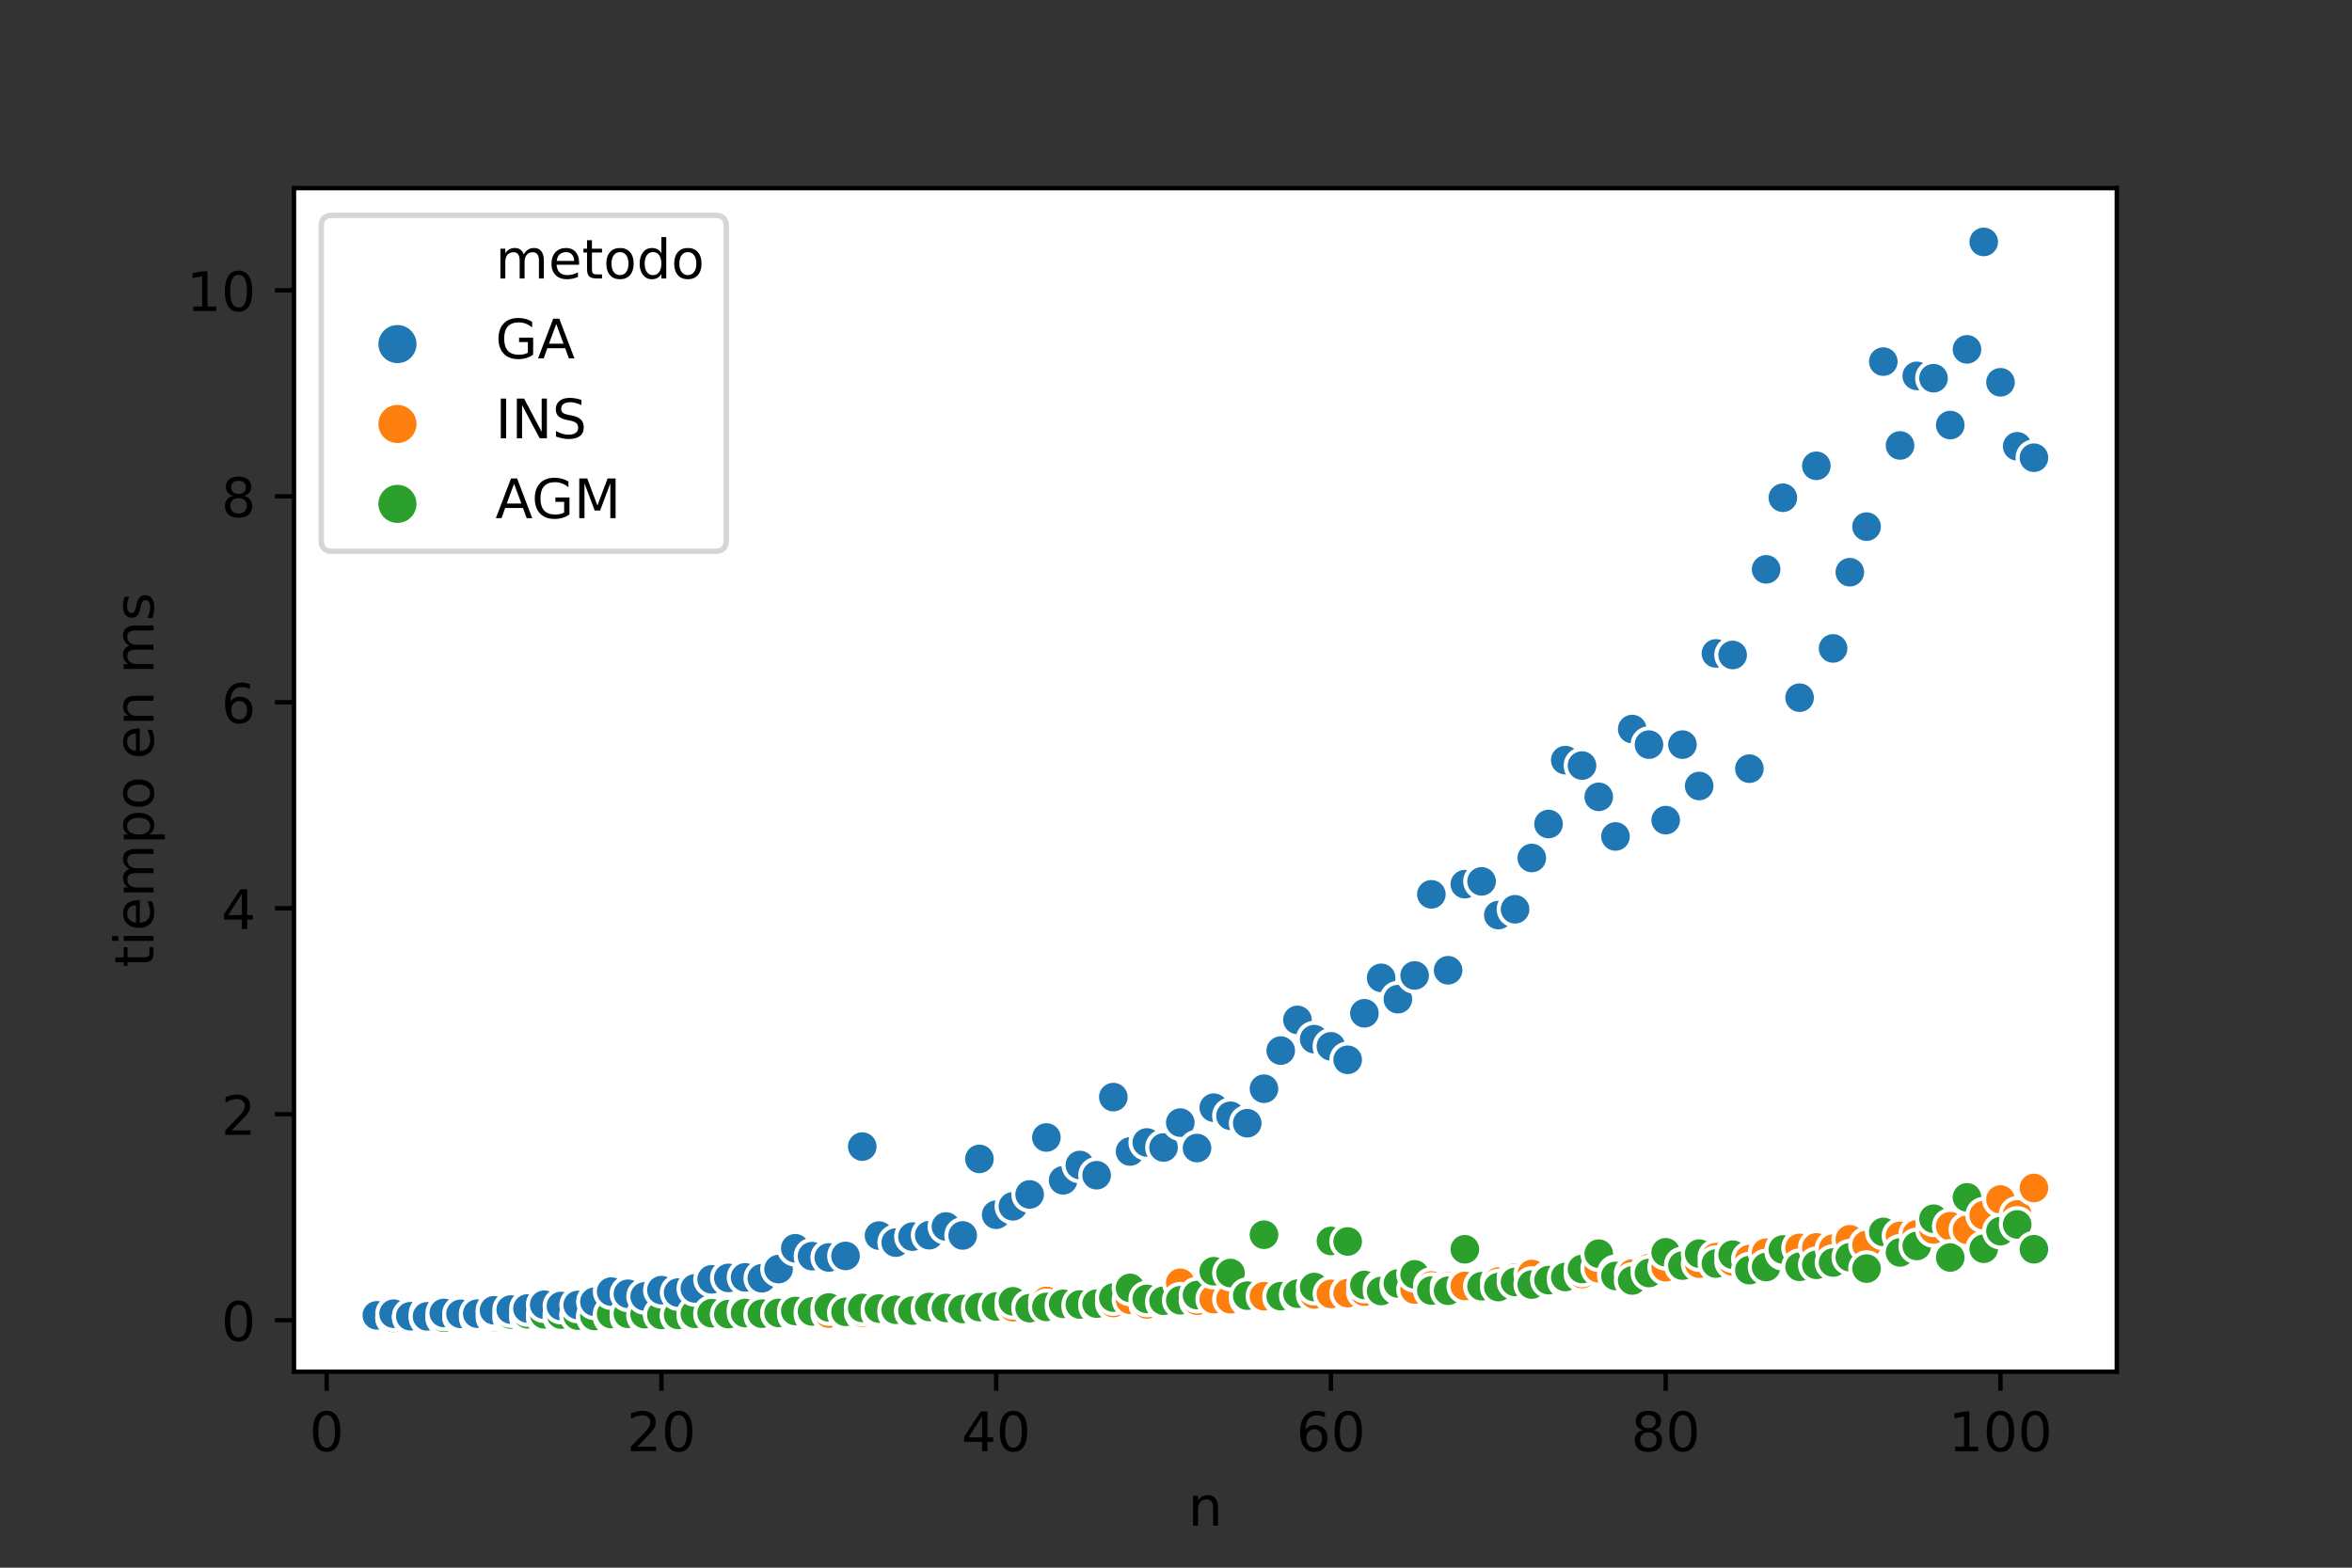 <?xml version="1.0" encoding="utf-8" standalone="no"?>
<!DOCTYPE svg PUBLIC "-//W3C//DTD SVG 1.1//EN"
  "http://www.w3.org/Graphics/SVG/1.1/DTD/svg11.dtd">
<!-- Created with matplotlib (https://matplotlib.org/) -->
<svg height="288pt" version="1.1" viewBox="0 0 432 288" width="432pt" xmlns="http://www.w3.org/2000/svg" xmlns:xlink="http://www.w3.org/1999/xlink">
 <rect x="0" y="0" width="432" height="288" fill="#333333" stroke="none"/>
 <defs>
  <style type="text/css">*{stroke-linecap:butt;stroke-linejoin:round;}</style>
 </defs>
 <g id="figure_1">
  <g id="patch_1">
   <path d="M 0 288 
L 432 288 
L 432 0 
L 0 0 
z
" style="fill:none;"/>
  </g>
  <g id="axes_1">
   <g id="patch_2">
    <path d="M 54 252 
L 388.8 252 
L 388.8 34.56 
L 54 34.56 
z
" style="fill:#ffffff;"/>
   </g>
   <g id="PathCollection_1">
    <defs>
     <path d="M 0 3 
C 0.796 3 1.559 2.684 2.121 2.121 
C 2.684 1.559 3 0.796 3 -0 
C 3 -0.796 2.684 -1.559 2.121 -2.121 
C 1.559 -2.684 0.796 -3 0 -3 
C -0.796 -3 -1.559 -2.684 -2.121 -2.121 
C -2.684 -1.559 -3 -0.796 -3 0 
C -3 0.796 -2.684 1.559 -2.121 2.121 
C -1.559 2.684 -0.796 3 0 3 
z
" id="C0_0_3ec0225fc0"/>
    </defs>
    <g clip-path="url(#p3288efb854)">
     <use style="fill:#ff7f0e;stroke:#ffffff;stroke-width:0.75;" x="69.218" xlink:href="#C0_0_3ec0225fc0" y="241.8"/>
    </g>
    <g clip-path="url(#p3288efb854)">
     <use style="fill:#2ca02c;stroke:#ffffff;stroke-width:0.75;" x="69.218" xlink:href="#C0_0_3ec0225fc0" y="241.637"/>
    </g>
    <g clip-path="url(#p3288efb854)">
     <use style="fill:#1f77b4;stroke:#ffffff;stroke-width:0.75;" x="69.218" xlink:href="#C0_0_3ec0225fc0" y="241.644"/>
    </g>
    <g clip-path="url(#p3288efb854)">
     <use style="fill:#ff7f0e;stroke:#ffffff;stroke-width:0.75;" x="72.293" xlink:href="#C0_0_3ec0225fc0" y="242.012"/>
    </g>
    <g clip-path="url(#p3288efb854)">
     <use style="fill:#2ca02c;stroke:#ffffff;stroke-width:0.75;" x="72.293" xlink:href="#C0_0_3ec0225fc0" y="242.11"/>
    </g>
    <g clip-path="url(#p3288efb854)">
     <use style="fill:#1f77b4;stroke:#ffffff;stroke-width:0.75;" x="72.293" xlink:href="#C0_0_3ec0225fc0" y="241.338"/>
    </g>
    <g clip-path="url(#p3288efb854)">
     <use style="fill:#ff7f0e;stroke:#ffffff;stroke-width:0.75;" x="75.367" xlink:href="#C0_0_3ec0225fc0" y="242.043"/>
    </g>
    <g clip-path="url(#p3288efb854)">
     <use style="fill:#2ca02c;stroke:#ffffff;stroke-width:0.75;" x="75.367" xlink:href="#C0_0_3ec0225fc0" y="241.989"/>
    </g>
    <g clip-path="url(#p3288efb854)">
     <use style="fill:#1f77b4;stroke:#ffffff;stroke-width:0.75;" x="75.367" xlink:href="#C0_0_3ec0225fc0" y="241.805"/>
    </g>
    <g clip-path="url(#p3288efb854)">
     <use style="fill:#ff7f0e;stroke:#ffffff;stroke-width:0.75;" x="78.441" xlink:href="#C0_0_3ec0225fc0" y="242.093"/>
    </g>
    <g clip-path="url(#p3288efb854)">
     <use style="fill:#2ca02c;stroke:#ffffff;stroke-width:0.75;" x="78.441" xlink:href="#C0_0_3ec0225fc0" y="241.284"/>
    </g>
    <g clip-path="url(#p3288efb854)">
     <use style="fill:#1f77b4;stroke:#ffffff;stroke-width:0.75;" x="78.441" xlink:href="#C0_0_3ec0225fc0" y="241.83"/>
    </g>
    <g clip-path="url(#p3288efb854)">
     <use style="fill:#ff7f0e;stroke:#ffffff;stroke-width:0.75;" x="81.516" xlink:href="#C0_0_3ec0225fc0" y="242.116"/>
    </g>
    <g clip-path="url(#p3288efb854)">
     <use style="fill:#2ca02c;stroke:#ffffff;stroke-width:0.75;" x="81.516" xlink:href="#C0_0_3ec0225fc0" y="242.066"/>
    </g>
    <g clip-path="url(#p3288efb854)">
     <use style="fill:#1f77b4;stroke:#ffffff;stroke-width:0.75;" x="81.516" xlink:href="#C0_0_3ec0225fc0" y="241.204"/>
    </g>
    <g clip-path="url(#p3288efb854)">
     <use style="fill:#ff7f0e;stroke:#ffffff;stroke-width:0.75;" x="84.59" xlink:href="#C0_0_3ec0225fc0" y="241.848"/>
    </g>
    <g clip-path="url(#p3288efb854)">
     <use style="fill:#2ca02c;stroke:#ffffff;stroke-width:0.75;" x="84.59" xlink:href="#C0_0_3ec0225fc0" y="241.875"/>
    </g>
    <g clip-path="url(#p3288efb854)">
     <use style="fill:#1f77b4;stroke:#ffffff;stroke-width:0.75;" x="84.59" xlink:href="#C0_0_3ec0225fc0" y="241.369"/>
    </g>
    <g clip-path="url(#p3288efb854)">
     <use style="fill:#ff7f0e;stroke:#ffffff;stroke-width:0.75;" x="87.664" xlink:href="#C0_0_3ec0225fc0" y="242.052"/>
    </g>
    <g clip-path="url(#p3288efb854)">
     <use style="fill:#2ca02c;stroke:#ffffff;stroke-width:0.75;" x="87.664" xlink:href="#C0_0_3ec0225fc0" y="241.55"/>
    </g>
    <g clip-path="url(#p3288efb854)">
     <use style="fill:#1f77b4;stroke:#ffffff;stroke-width:0.75;" x="87.664" xlink:href="#C0_0_3ec0225fc0" y="241.331"/>
    </g>
    <g clip-path="url(#p3288efb854)">
     <use style="fill:#ff7f0e;stroke:#ffffff;stroke-width:0.75;" x="90.739" xlink:href="#C0_0_3ec0225fc0" y="241.986"/>
    </g>
    <g clip-path="url(#p3288efb854)">
     <use style="fill:#2ca02c;stroke:#ffffff;stroke-width:0.75;" x="90.739" xlink:href="#C0_0_3ec0225fc0" y="241.246"/>
    </g>
    <g clip-path="url(#p3288efb854)">
     <use style="fill:#1f77b4;stroke:#ffffff;stroke-width:0.75;" x="90.739" xlink:href="#C0_0_3ec0225fc0" y="240.716"/>
    </g>
    <g clip-path="url(#p3288efb854)">
     <use style="fill:#ff7f0e;stroke:#ffffff;stroke-width:0.75;" x="93.813" xlink:href="#C0_0_3ec0225fc0" y="242.05"/>
    </g>
    <g clip-path="url(#p3288efb854)">
     <use style="fill:#2ca02c;stroke:#ffffff;stroke-width:0.75;" x="93.813" xlink:href="#C0_0_3ec0225fc0" y="241.49"/>
    </g>
    <g clip-path="url(#p3288efb854)">
     <use style="fill:#1f77b4;stroke:#ffffff;stroke-width:0.75;" x="93.813" xlink:href="#C0_0_3ec0225fc0" y="240.578"/>
    </g>
    <g clip-path="url(#p3288efb854)">
     <use style="fill:#ff7f0e;stroke:#ffffff;stroke-width:0.75;" x="96.888" xlink:href="#C0_0_3ec0225fc0" y="242.069"/>
    </g>
    <g clip-path="url(#p3288efb854)">
     <use style="fill:#2ca02c;stroke:#ffffff;stroke-width:0.75;" x="96.888" xlink:href="#C0_0_3ec0225fc0" y="241.438"/>
    </g>
    <g clip-path="url(#p3288efb854)">
     <use style="fill:#1f77b4;stroke:#ffffff;stroke-width:0.75;" x="96.888" xlink:href="#C0_0_3ec0225fc0" y="240.38"/>
    </g>
    <g clip-path="url(#p3288efb854)">
     <use style="fill:#ff7f0e;stroke:#ffffff;stroke-width:0.75;" x="99.962" xlink:href="#C0_0_3ec0225fc0" y="241.979"/>
    </g>
    <g clip-path="url(#p3288efb854)">
     <use style="fill:#2ca02c;stroke:#ffffff;stroke-width:0.75;" x="99.962" xlink:href="#C0_0_3ec0225fc0" y="241.458"/>
    </g>
    <g clip-path="url(#p3288efb854)">
     <use style="fill:#1f77b4;stroke:#ffffff;stroke-width:0.75;" x="99.962" xlink:href="#C0_0_3ec0225fc0" y="239.691"/>
    </g>
    <g clip-path="url(#p3288efb854)">
     <use style="fill:#ff7f0e;stroke:#ffffff;stroke-width:0.75;" x="103.036" xlink:href="#C0_0_3ec0225fc0" y="242.027"/>
    </g>
    <g clip-path="url(#p3288efb854)">
     <use style="fill:#2ca02c;stroke:#ffffff;stroke-width:0.75;" x="103.036" xlink:href="#C0_0_3ec0225fc0" y="241.503"/>
    </g>
    <g clip-path="url(#p3288efb854)">
     <use style="fill:#1f77b4;stroke:#ffffff;stroke-width:0.75;" x="103.036" xlink:href="#C0_0_3ec0225fc0" y="239.926"/>
    </g>
    <g clip-path="url(#p3288efb854)">
     <use style="fill:#ff7f0e;stroke:#ffffff;stroke-width:0.75;" x="106.111" xlink:href="#C0_0_3ec0225fc0" y="241.498"/>
    </g>
    <g clip-path="url(#p3288efb854)">
     <use style="fill:#2ca02c;stroke:#ffffff;stroke-width:0.75;" x="106.111" xlink:href="#C0_0_3ec0225fc0" y="241.691"/>
    </g>
    <g clip-path="url(#p3288efb854)">
     <use style="fill:#1f77b4;stroke:#ffffff;stroke-width:0.75;" x="106.111" xlink:href="#C0_0_3ec0225fc0" y="239.741"/>
    </g>
    <g clip-path="url(#p3288efb854)">
     <use style="fill:#ff7f0e;stroke:#ffffff;stroke-width:0.75;" x="109.185" xlink:href="#C0_0_3ec0225fc0" y="242.056"/>
    </g>
    <g clip-path="url(#p3288efb854)">
     <use style="fill:#2ca02c;stroke:#ffffff;stroke-width:0.75;" x="109.185" xlink:href="#C0_0_3ec0225fc0" y="241.753"/>
    </g>
    <g clip-path="url(#p3288efb854)">
     <use style="fill:#1f77b4;stroke:#ffffff;stroke-width:0.75;" x="109.185" xlink:href="#C0_0_3ec0225fc0" y="239.145"/>
    </g>
    <g clip-path="url(#p3288efb854)">
     <use style="fill:#ff7f0e;stroke:#ffffff;stroke-width:0.75;" x="112.26" xlink:href="#C0_0_3ec0225fc0" y="241.93"/>
    </g>
    <g clip-path="url(#p3288efb854)">
     <use style="fill:#2ca02c;stroke:#ffffff;stroke-width:0.75;" x="112.26" xlink:href="#C0_0_3ec0225fc0" y="241.406"/>
    </g>
    <g clip-path="url(#p3288efb854)">
     <use style="fill:#1f77b4;stroke:#ffffff;stroke-width:0.75;" x="112.26" xlink:href="#C0_0_3ec0225fc0" y="237.278"/>
    </g>
    <g clip-path="url(#p3288efb854)">
     <use style="fill:#ff7f0e;stroke:#ffffff;stroke-width:0.75;" x="115.334" xlink:href="#C0_0_3ec0225fc0" y="241.924"/>
    </g>
    <g clip-path="url(#p3288efb854)">
     <use style="fill:#2ca02c;stroke:#ffffff;stroke-width:0.75;" x="115.334" xlink:href="#C0_0_3ec0225fc0" y="241.357"/>
    </g>
    <g clip-path="url(#p3288efb854)">
     <use style="fill:#1f77b4;stroke:#ffffff;stroke-width:0.75;" x="115.334" xlink:href="#C0_0_3ec0225fc0" y="237.678"/>
    </g>
    <g clip-path="url(#p3288efb854)">
     <use style="fill:#ff7f0e;stroke:#ffffff;stroke-width:0.75;" x="118.408" xlink:href="#C0_0_3ec0225fc0" y="241.745"/>
    </g>
    <g clip-path="url(#p3288efb854)">
     <use style="fill:#2ca02c;stroke:#ffffff;stroke-width:0.75;" x="118.408" xlink:href="#C0_0_3ec0225fc0" y="241.426"/>
    </g>
    <g clip-path="url(#p3288efb854)">
     <use style="fill:#1f77b4;stroke:#ffffff;stroke-width:0.75;" x="118.408" xlink:href="#C0_0_3ec0225fc0" y="238.163"/>
    </g>
    <g clip-path="url(#p3288efb854)">
     <use style="fill:#ff7f0e;stroke:#ffffff;stroke-width:0.75;" x="121.483" xlink:href="#C0_0_3ec0225fc0" y="241.543"/>
    </g>
    <g clip-path="url(#p3288efb854)">
     <use style="fill:#2ca02c;stroke:#ffffff;stroke-width:0.75;" x="121.483" xlink:href="#C0_0_3ec0225fc0" y="241.567"/>
    </g>
    <g clip-path="url(#p3288efb854)">
     <use style="fill:#1f77b4;stroke:#ffffff;stroke-width:0.75;" x="121.483" xlink:href="#C0_0_3ec0225fc0" y="237.014"/>
    </g>
    <g clip-path="url(#p3288efb854)">
     <use style="fill:#ff7f0e;stroke:#ffffff;stroke-width:0.75;" x="124.557" xlink:href="#C0_0_3ec0225fc0" y="241.737"/>
    </g>
    <g clip-path="url(#p3288efb854)">
     <use style="fill:#2ca02c;stroke:#ffffff;stroke-width:0.75;" x="124.557" xlink:href="#C0_0_3ec0225fc0" y="241.567"/>
    </g>
    <g clip-path="url(#p3288efb854)">
     <use style="fill:#1f77b4;stroke:#ffffff;stroke-width:0.75;" x="124.557" xlink:href="#C0_0_3ec0225fc0" y="237.458"/>
    </g>
    <g clip-path="url(#p3288efb854)">
     <use style="fill:#ff7f0e;stroke:#ffffff;stroke-width:0.75;" x="127.631" xlink:href="#C0_0_3ec0225fc0" y="241.755"/>
    </g>
    <g clip-path="url(#p3288efb854)">
     <use style="fill:#2ca02c;stroke:#ffffff;stroke-width:0.75;" x="127.631" xlink:href="#C0_0_3ec0225fc0" y="241.357"/>
    </g>
    <g clip-path="url(#p3288efb854)">
     <use style="fill:#1f77b4;stroke:#ffffff;stroke-width:0.75;" x="127.631" xlink:href="#C0_0_3ec0225fc0" y="236.696"/>
    </g>
    <g clip-path="url(#p3288efb854)">
     <use style="fill:#ff7f0e;stroke:#ffffff;stroke-width:0.75;" x="130.706" xlink:href="#C0_0_3ec0225fc0" y="241.509"/>
    </g>
    <g clip-path="url(#p3288efb854)">
     <use style="fill:#2ca02c;stroke:#ffffff;stroke-width:0.75;" x="130.706" xlink:href="#C0_0_3ec0225fc0" y="241.252"/>
    </g>
    <g clip-path="url(#p3288efb854)">
     <use style="fill:#1f77b4;stroke:#ffffff;stroke-width:0.75;" x="130.706" xlink:href="#C0_0_3ec0225fc0" y="235.025"/>
    </g>
    <g clip-path="url(#p3288efb854)">
     <use style="fill:#ff7f0e;stroke:#ffffff;stroke-width:0.75;" x="133.78" xlink:href="#C0_0_3ec0225fc0" y="241.598"/>
    </g>
    <g clip-path="url(#p3288efb854)">
     <use style="fill:#2ca02c;stroke:#ffffff;stroke-width:0.75;" x="133.78" xlink:href="#C0_0_3ec0225fc0" y="241.416"/>
    </g>
    <g clip-path="url(#p3288efb854)">
     <use style="fill:#1f77b4;stroke:#ffffff;stroke-width:0.75;" x="133.78" xlink:href="#C0_0_3ec0225fc0" y="234.766"/>
    </g>
    <g clip-path="url(#p3288efb854)">
     <use style="fill:#ff7f0e;stroke:#ffffff;stroke-width:0.75;" x="136.855" xlink:href="#C0_0_3ec0225fc0" y="240.597"/>
    </g>
    <g clip-path="url(#p3288efb854)">
     <use style="fill:#2ca02c;stroke:#ffffff;stroke-width:0.75;" x="136.855" xlink:href="#C0_0_3ec0225fc0" y="241.221"/>
    </g>
    <g clip-path="url(#p3288efb854)">
     <use style="fill:#1f77b4;stroke:#ffffff;stroke-width:0.75;" x="136.855" xlink:href="#C0_0_3ec0225fc0" y="234.664"/>
    </g>
    <g clip-path="url(#p3288efb854)">
     <use style="fill:#ff7f0e;stroke:#ffffff;stroke-width:0.75;" x="139.929" xlink:href="#C0_0_3ec0225fc0" y="241.71"/>
    </g>
    <g clip-path="url(#p3288efb854)">
     <use style="fill:#2ca02c;stroke:#ffffff;stroke-width:0.75;" x="139.929" xlink:href="#C0_0_3ec0225fc0" y="241.336"/>
    </g>
    <g clip-path="url(#p3288efb854)">
     <use style="fill:#1f77b4;stroke:#ffffff;stroke-width:0.75;" x="139.929" xlink:href="#C0_0_3ec0225fc0" y="234.83"/>
    </g>
    <g clip-path="url(#p3288efb854)">
     <use style="fill:#ff7f0e;stroke:#ffffff;stroke-width:0.75;" x="143.003" xlink:href="#C0_0_3ec0225fc0" y="241.326"/>
    </g>
    <g clip-path="url(#p3288efb854)">
     <use style="fill:#2ca02c;stroke:#ffffff;stroke-width:0.75;" x="143.003" xlink:href="#C0_0_3ec0225fc0" y="241.196"/>
    </g>
    <g clip-path="url(#p3288efb854)">
     <use style="fill:#1f77b4;stroke:#ffffff;stroke-width:0.75;" x="143.003" xlink:href="#C0_0_3ec0225fc0" y="233.143"/>
    </g>
    <g clip-path="url(#p3288efb854)">
     <use style="fill:#ff7f0e;stroke:#ffffff;stroke-width:0.75;" x="146.078" xlink:href="#C0_0_3ec0225fc0" y="241.489"/>
    </g>
    <g clip-path="url(#p3288efb854)">
     <use style="fill:#2ca02c;stroke:#ffffff;stroke-width:0.75;" x="146.078" xlink:href="#C0_0_3ec0225fc0" y="240.842"/>
    </g>
    <g clip-path="url(#p3288efb854)">
     <use style="fill:#1f77b4;stroke:#ffffff;stroke-width:0.75;" x="146.078" xlink:href="#C0_0_3ec0225fc0" y="229.319"/>
    </g>
    <g clip-path="url(#p3288efb854)">
     <use style="fill:#ff7f0e;stroke:#ffffff;stroke-width:0.75;" x="149.152" xlink:href="#C0_0_3ec0225fc0" y="241.507"/>
    </g>
    <g clip-path="url(#p3288efb854)">
     <use style="fill:#2ca02c;stroke:#ffffff;stroke-width:0.75;" x="149.152" xlink:href="#C0_0_3ec0225fc0" y="240.927"/>
    </g>
    <g clip-path="url(#p3288efb854)">
     <use style="fill:#1f77b4;stroke:#ffffff;stroke-width:0.75;" x="149.152" xlink:href="#C0_0_3ec0225fc0" y="230.769"/>
    </g>
    <g clip-path="url(#p3288efb854)">
     <use style="fill:#ff7f0e;stroke:#ffffff;stroke-width:0.75;" x="152.226" xlink:href="#C0_0_3ec0225fc0" y="241.323"/>
    </g>
    <g clip-path="url(#p3288efb854)">
     <use style="fill:#2ca02c;stroke:#ffffff;stroke-width:0.75;" x="152.226" xlink:href="#C0_0_3ec0225fc0" y="240.199"/>
    </g>
    <g clip-path="url(#p3288efb854)">
     <use style="fill:#1f77b4;stroke:#ffffff;stroke-width:0.75;" x="152.226" xlink:href="#C0_0_3ec0225fc0" y="231.01"/>
    </g>
    <g clip-path="url(#p3288efb854)">
     <use style="fill:#ff7f0e;stroke:#ffffff;stroke-width:0.75;" x="155.301" xlink:href="#C0_0_3ec0225fc0" y="241.34"/>
    </g>
    <g clip-path="url(#p3288efb854)">
     <use style="fill:#2ca02c;stroke:#ffffff;stroke-width:0.75;" x="155.301" xlink:href="#C0_0_3ec0225fc0" y="240.998"/>
    </g>
    <g clip-path="url(#p3288efb854)">
     <use style="fill:#1f77b4;stroke:#ffffff;stroke-width:0.75;" x="155.301" xlink:href="#C0_0_3ec0225fc0" y="230.728"/>
    </g>
    <g clip-path="url(#p3288efb854)">
     <use style="fill:#ff7f0e;stroke:#ffffff;stroke-width:0.75;" x="158.375" xlink:href="#C0_0_3ec0225fc0" y="241.123"/>
    </g>
    <g clip-path="url(#p3288efb854)">
     <use style="fill:#2ca02c;stroke:#ffffff;stroke-width:0.75;" x="158.375" xlink:href="#C0_0_3ec0225fc0" y="240.282"/>
    </g>
    <g clip-path="url(#p3288efb854)">
     <use style="fill:#1f77b4;stroke:#ffffff;stroke-width:0.75;" x="158.375" xlink:href="#C0_0_3ec0225fc0" y="210.638"/>
    </g>
    <g clip-path="url(#p3288efb854)">
     <use style="fill:#ff7f0e;stroke:#ffffff;stroke-width:0.75;" x="161.45" xlink:href="#C0_0_3ec0225fc0" y="241.084"/>
    </g>
    <g clip-path="url(#p3288efb854)">
     <use style="fill:#2ca02c;stroke:#ffffff;stroke-width:0.75;" x="161.45" xlink:href="#C0_0_3ec0225fc0" y="240.399"/>
    </g>
    <g clip-path="url(#p3288efb854)">
     <use style="fill:#1f77b4;stroke:#ffffff;stroke-width:0.75;" x="161.45" xlink:href="#C0_0_3ec0225fc0" y="226.991"/>
    </g>
    <g clip-path="url(#p3288efb854)">
     <use style="fill:#ff7f0e;stroke:#ffffff;stroke-width:0.75;" x="164.524" xlink:href="#C0_0_3ec0225fc0" y="241.17"/>
    </g>
    <g clip-path="url(#p3288efb854)">
     <use style="fill:#2ca02c;stroke:#ffffff;stroke-width:0.75;" x="164.524" xlink:href="#C0_0_3ec0225fc0" y="240.615"/>
    </g>
    <g clip-path="url(#p3288efb854)">
     <use style="fill:#1f77b4;stroke:#ffffff;stroke-width:0.75;" x="164.524" xlink:href="#C0_0_3ec0225fc0" y="228.279"/>
    </g>
    <g clip-path="url(#p3288efb854)">
     <use style="fill:#ff7f0e;stroke:#ffffff;stroke-width:0.75;" x="167.598" xlink:href="#C0_0_3ec0225fc0" y="240.988"/>
    </g>
    <g clip-path="url(#p3288efb854)">
     <use style="fill:#2ca02c;stroke:#ffffff;stroke-width:0.75;" x="167.598" xlink:href="#C0_0_3ec0225fc0" y="240.771"/>
    </g>
    <g clip-path="url(#p3288efb854)">
     <use style="fill:#1f77b4;stroke:#ffffff;stroke-width:0.75;" x="167.598" xlink:href="#C0_0_3ec0225fc0" y="227.182"/>
    </g>
    <g clip-path="url(#p3288efb854)">
     <use style="fill:#ff7f0e;stroke:#ffffff;stroke-width:0.75;" x="170.673" xlink:href="#C0_0_3ec0225fc0" y="240.759"/>
    </g>
    <g clip-path="url(#p3288efb854)">
     <use style="fill:#2ca02c;stroke:#ffffff;stroke-width:0.75;" x="170.673" xlink:href="#C0_0_3ec0225fc0" y="240.106"/>
    </g>
    <g clip-path="url(#p3288efb854)">
     <use style="fill:#1f77b4;stroke:#ffffff;stroke-width:0.75;" x="170.673" xlink:href="#C0_0_3ec0225fc0" y="226.916"/>
    </g>
    <g clip-path="url(#p3288efb854)">
     <use style="fill:#ff7f0e;stroke:#ffffff;stroke-width:0.75;" x="173.747" xlink:href="#C0_0_3ec0225fc0" y="240.607"/>
    </g>
    <g clip-path="url(#p3288efb854)">
     <use style="fill:#2ca02c;stroke:#ffffff;stroke-width:0.75;" x="173.747" xlink:href="#C0_0_3ec0225fc0" y="240.284"/>
    </g>
    <g clip-path="url(#p3288efb854)">
     <use style="fill:#1f77b4;stroke:#ffffff;stroke-width:0.75;" x="173.747" xlink:href="#C0_0_3ec0225fc0" y="225.319"/>
    </g>
    <g clip-path="url(#p3288efb854)">
     <use style="fill:#ff7f0e;stroke:#ffffff;stroke-width:0.75;" x="176.821" xlink:href="#C0_0_3ec0225fc0" y="240.745"/>
    </g>
    <g clip-path="url(#p3288efb854)">
     <use style="fill:#2ca02c;stroke:#ffffff;stroke-width:0.75;" x="176.821" xlink:href="#C0_0_3ec0225fc0" y="240.478"/>
    </g>
    <g clip-path="url(#p3288efb854)">
     <use style="fill:#1f77b4;stroke:#ffffff;stroke-width:0.75;" x="176.821" xlink:href="#C0_0_3ec0225fc0" y="226.966"/>
    </g>
    <g clip-path="url(#p3288efb854)">
     <use style="fill:#ff7f0e;stroke:#ffffff;stroke-width:0.75;" x="179.896" xlink:href="#C0_0_3ec0225fc0" y="240.85"/>
    </g>
    <g clip-path="url(#p3288efb854)">
     <use style="fill:#2ca02c;stroke:#ffffff;stroke-width:0.75;" x="179.896" xlink:href="#C0_0_3ec0225fc0" y="240.129"/>
    </g>
    <g clip-path="url(#p3288efb854)">
     <use style="fill:#1f77b4;stroke:#ffffff;stroke-width:0.75;" x="179.896" xlink:href="#C0_0_3ec0225fc0" y="212.905"/>
    </g>
    <g clip-path="url(#p3288efb854)">
     <use style="fill:#ff7f0e;stroke:#ffffff;stroke-width:0.75;" x="182.97" xlink:href="#C0_0_3ec0225fc0" y="240.655"/>
    </g>
    <g clip-path="url(#p3288efb854)">
     <use style="fill:#2ca02c;stroke:#ffffff;stroke-width:0.75;" x="182.97" xlink:href="#C0_0_3ec0225fc0" y="240"/>
    </g>
    <g clip-path="url(#p3288efb854)">
     <use style="fill:#1f77b4;stroke:#ffffff;stroke-width:0.75;" x="182.97" xlink:href="#C0_0_3ec0225fc0" y="223.16"/>
    </g>
    <g clip-path="url(#p3288efb854)">
     <use style="fill:#ff7f0e;stroke:#ffffff;stroke-width:0.75;" x="186.045" xlink:href="#C0_0_3ec0225fc0" y="240.141"/>
    </g>
    <g clip-path="url(#p3288efb854)">
     <use style="fill:#2ca02c;stroke:#ffffff;stroke-width:0.75;" x="186.045" xlink:href="#C0_0_3ec0225fc0" y="239.064"/>
    </g>
    <g clip-path="url(#p3288efb854)">
     <use style="fill:#1f77b4;stroke:#ffffff;stroke-width:0.75;" x="186.045" xlink:href="#C0_0_3ec0225fc0" y="221.612"/>
    </g>
    <g clip-path="url(#p3288efb854)">
     <use style="fill:#ff7f0e;stroke:#ffffff;stroke-width:0.75;" x="189.119" xlink:href="#C0_0_3ec0225fc0" y="240.168"/>
    </g>
    <g clip-path="url(#p3288efb854)">
     <use style="fill:#2ca02c;stroke:#ffffff;stroke-width:0.75;" x="189.119" xlink:href="#C0_0_3ec0225fc0" y="240.323"/>
    </g>
    <g clip-path="url(#p3288efb854)">
     <use style="fill:#1f77b4;stroke:#ffffff;stroke-width:0.75;" x="189.119" xlink:href="#C0_0_3ec0225fc0" y="219.428"/>
    </g>
    <g clip-path="url(#p3288efb854)">
     <use style="fill:#ff7f0e;stroke:#ffffff;stroke-width:0.75;" x="192.193" xlink:href="#C0_0_3ec0225fc0" y="238.991"/>
    </g>
    <g clip-path="url(#p3288efb854)">
     <use style="fill:#2ca02c;stroke:#ffffff;stroke-width:0.75;" x="192.193" xlink:href="#C0_0_3ec0225fc0" y="240.094"/>
    </g>
    <g clip-path="url(#p3288efb854)">
     <use style="fill:#1f77b4;stroke:#ffffff;stroke-width:0.75;" x="192.193" xlink:href="#C0_0_3ec0225fc0" y="208.967"/>
    </g>
    <g clip-path="url(#p3288efb854)">
     <use style="fill:#ff7f0e;stroke:#ffffff;stroke-width:0.75;" x="195.268" xlink:href="#C0_0_3ec0225fc0" y="240.108"/>
    </g>
    <g clip-path="url(#p3288efb854)">
     <use style="fill:#2ca02c;stroke:#ffffff;stroke-width:0.75;" x="195.268" xlink:href="#C0_0_3ec0225fc0" y="239.531"/>
    </g>
    <g clip-path="url(#p3288efb854)">
     <use style="fill:#1f77b4;stroke:#ffffff;stroke-width:0.75;" x="195.268" xlink:href="#C0_0_3ec0225fc0" y="216.834"/>
    </g>
    <g clip-path="url(#p3288efb854)">
     <use style="fill:#ff7f0e;stroke:#ffffff;stroke-width:0.75;" x="198.342" xlink:href="#C0_0_3ec0225fc0" y="240.077"/>
    </g>
    <g clip-path="url(#p3288efb854)">
     <use style="fill:#2ca02c;stroke:#ffffff;stroke-width:0.75;" x="198.342" xlink:href="#C0_0_3ec0225fc0" y="239.648"/>
    </g>
    <g clip-path="url(#p3288efb854)">
     <use style="fill:#1f77b4;stroke:#ffffff;stroke-width:0.75;" x="198.342" xlink:href="#C0_0_3ec0225fc0" y="214.021"/>
    </g>
    <g clip-path="url(#p3288efb854)">
     <use style="fill:#ff7f0e;stroke:#ffffff;stroke-width:0.75;" x="201.417" xlink:href="#C0_0_3ec0225fc0" y="239.925"/>
    </g>
    <g clip-path="url(#p3288efb854)">
     <use style="fill:#2ca02c;stroke:#ffffff;stroke-width:0.75;" x="201.417" xlink:href="#C0_0_3ec0225fc0" y="239.49"/>
    </g>
    <g clip-path="url(#p3288efb854)">
     <use style="fill:#1f77b4;stroke:#ffffff;stroke-width:0.75;" x="201.417" xlink:href="#C0_0_3ec0225fc0" y="215.902"/>
    </g>
    <g clip-path="url(#p3288efb854)">
     <use style="fill:#ff7f0e;stroke:#ffffff;stroke-width:0.75;" x="204.491" xlink:href="#C0_0_3ec0225fc0" y="239.376"/>
    </g>
    <g clip-path="url(#p3288efb854)">
     <use style="fill:#2ca02c;stroke:#ffffff;stroke-width:0.75;" x="204.491" xlink:href="#C0_0_3ec0225fc0" y="238.379"/>
    </g>
    <g clip-path="url(#p3288efb854)">
     <use style="fill:#1f77b4;stroke:#ffffff;stroke-width:0.75;" x="204.491" xlink:href="#C0_0_3ec0225fc0" y="201.55"/>
    </g>
    <g clip-path="url(#p3288efb854)">
     <use style="fill:#ff7f0e;stroke:#ffffff;stroke-width:0.75;" x="207.565" xlink:href="#C0_0_3ec0225fc0" y="238.791"/>
    </g>
    <g clip-path="url(#p3288efb854)">
     <use style="fill:#2ca02c;stroke:#ffffff;stroke-width:0.75;" x="207.565" xlink:href="#C0_0_3ec0225fc0" y="236.605"/>
    </g>
    <g clip-path="url(#p3288efb854)">
     <use style="fill:#1f77b4;stroke:#ffffff;stroke-width:0.75;" x="207.565" xlink:href="#C0_0_3ec0225fc0" y="211.54"/>
    </g>
    <g clip-path="url(#p3288efb854)">
     <use style="fill:#ff7f0e;stroke:#ffffff;stroke-width:0.75;" x="210.64" xlink:href="#C0_0_3ec0225fc0" y="239.634"/>
    </g>
    <g clip-path="url(#p3288efb854)">
     <use style="fill:#2ca02c;stroke:#ffffff;stroke-width:0.75;" x="210.64" xlink:href="#C0_0_3ec0225fc0" y="238.623"/>
    </g>
    <g clip-path="url(#p3288efb854)">
     <use style="fill:#1f77b4;stroke:#ffffff;stroke-width:0.75;" x="210.64" xlink:href="#C0_0_3ec0225fc0" y="209.882"/>
    </g>
    <g clip-path="url(#p3288efb854)">
     <use style="fill:#ff7f0e;stroke:#ffffff;stroke-width:0.75;" x="213.714" xlink:href="#C0_0_3ec0225fc0" y="239.364"/>
    </g>
    <g clip-path="url(#p3288efb854)">
     <use style="fill:#2ca02c;stroke:#ffffff;stroke-width:0.75;" x="213.714" xlink:href="#C0_0_3ec0225fc0" y="238.953"/>
    </g>
    <g clip-path="url(#p3288efb854)">
     <use style="fill:#1f77b4;stroke:#ffffff;stroke-width:0.75;" x="213.714" xlink:href="#C0_0_3ec0225fc0" y="210.806"/>
    </g>
    <g clip-path="url(#p3288efb854)">
     <use style="fill:#ff7f0e;stroke:#ffffff;stroke-width:0.75;" x="216.788" xlink:href="#C0_0_3ec0225fc0" y="235.662"/>
    </g>
    <g clip-path="url(#p3288efb854)">
     <use style="fill:#2ca02c;stroke:#ffffff;stroke-width:0.75;" x="216.788" xlink:href="#C0_0_3ec0225fc0" y="238.872"/>
    </g>
    <g clip-path="url(#p3288efb854)">
     <use style="fill:#1f77b4;stroke:#ffffff;stroke-width:0.75;" x="216.788" xlink:href="#C0_0_3ec0225fc0" y="206.233"/>
    </g>
    <g clip-path="url(#p3288efb854)">
     <use style="fill:#ff7f0e;stroke:#ffffff;stroke-width:0.75;" x="219.863" xlink:href="#C0_0_3ec0225fc0" y="238.94"/>
    </g>
    <g clip-path="url(#p3288efb854)">
     <use style="fill:#2ca02c;stroke:#ffffff;stroke-width:0.75;" x="219.863" xlink:href="#C0_0_3ec0225fc0" y="237.913"/>
    </g>
    <g clip-path="url(#p3288efb854)">
     <use style="fill:#1f77b4;stroke:#ffffff;stroke-width:0.75;" x="219.863" xlink:href="#C0_0_3ec0225fc0" y="210.911"/>
    </g>
    <g clip-path="url(#p3288efb854)">
     <use style="fill:#ff7f0e;stroke:#ffffff;stroke-width:0.75;" x="222.937" xlink:href="#C0_0_3ec0225fc0" y="238.674"/>
    </g>
    <g clip-path="url(#p3288efb854)">
     <use style="fill:#2ca02c;stroke:#ffffff;stroke-width:0.75;" x="222.937" xlink:href="#C0_0_3ec0225fc0" y="233.54"/>
    </g>
    <g clip-path="url(#p3288efb854)">
     <use style="fill:#1f77b4;stroke:#ffffff;stroke-width:0.75;" x="222.937" xlink:href="#C0_0_3ec0225fc0" y="203.489"/>
    </g>
    <g clip-path="url(#p3288efb854)">
     <use style="fill:#ff7f0e;stroke:#ffffff;stroke-width:0.75;" x="226.012" xlink:href="#C0_0_3ec0225fc0" y="238.691"/>
    </g>
    <g clip-path="url(#p3288efb854)">
     <use style="fill:#2ca02c;stroke:#ffffff;stroke-width:0.75;" x="226.012" xlink:href="#C0_0_3ec0225fc0" y="233.868"/>
    </g>
    <g clip-path="url(#p3288efb854)">
     <use style="fill:#1f77b4;stroke:#ffffff;stroke-width:0.75;" x="226.012" xlink:href="#C0_0_3ec0225fc0" y="204.979"/>
    </g>
    <g clip-path="url(#p3288efb854)">
     <use style="fill:#ff7f0e;stroke:#ffffff;stroke-width:0.75;" x="229.086" xlink:href="#C0_0_3ec0225fc0" y="238.604"/>
    </g>
    <g clip-path="url(#p3288efb854)">
     <use style="fill:#2ca02c;stroke:#ffffff;stroke-width:0.75;" x="229.086" xlink:href="#C0_0_3ec0225fc0" y="238.024"/>
    </g>
    <g clip-path="url(#p3288efb854)">
     <use style="fill:#1f77b4;stroke:#ffffff;stroke-width:0.75;" x="229.086" xlink:href="#C0_0_3ec0225fc0" y="206.344"/>
    </g>
    <g clip-path="url(#p3288efb854)">
     <use style="fill:#ff7f0e;stroke:#ffffff;stroke-width:0.75;" x="232.16" xlink:href="#C0_0_3ec0225fc0" y="238.132"/>
    </g>
    <g clip-path="url(#p3288efb854)">
     <use style="fill:#2ca02c;stroke:#ffffff;stroke-width:0.75;" x="232.16" xlink:href="#C0_0_3ec0225fc0" y="226.83"/>
    </g>
    <g clip-path="url(#p3288efb854)">
     <use style="fill:#1f77b4;stroke:#ffffff;stroke-width:0.75;" x="232.16" xlink:href="#C0_0_3ec0225fc0" y="200.008"/>
    </g>
    <g clip-path="url(#p3288efb854)">
     <use style="fill:#ff7f0e;stroke:#ffffff;stroke-width:0.75;" x="235.235" xlink:href="#C0_0_3ec0225fc0" y="238.324"/>
    </g>
    <g clip-path="url(#p3288efb854)">
     <use style="fill:#2ca02c;stroke:#ffffff;stroke-width:0.75;" x="235.235" xlink:href="#C0_0_3ec0225fc0" y="238.119"/>
    </g>
    <g clip-path="url(#p3288efb854)">
     <use style="fill:#1f77b4;stroke:#ffffff;stroke-width:0.75;" x="235.235" xlink:href="#C0_0_3ec0225fc0" y="193.006"/>
    </g>
    <g clip-path="url(#p3288efb854)">
     <use style="fill:#ff7f0e;stroke:#ffffff;stroke-width:0.75;" x="238.309" xlink:href="#C0_0_3ec0225fc0" y="238.06"/>
    </g>
    <g clip-path="url(#p3288efb854)">
     <use style="fill:#2ca02c;stroke:#ffffff;stroke-width:0.75;" x="238.309" xlink:href="#C0_0_3ec0225fc0" y="237.663"/>
    </g>
    <g clip-path="url(#p3288efb854)">
     <use style="fill:#1f77b4;stroke:#ffffff;stroke-width:0.75;" x="238.309" xlink:href="#C0_0_3ec0225fc0" y="187.368"/>
    </g>
    <g clip-path="url(#p3288efb854)">
     <use style="fill:#ff7f0e;stroke:#ffffff;stroke-width:0.75;" x="241.383" xlink:href="#C0_0_3ec0225fc0" y="237.792"/>
    </g>
    <g clip-path="url(#p3288efb854)">
     <use style="fill:#2ca02c;stroke:#ffffff;stroke-width:0.75;" x="241.383" xlink:href="#C0_0_3ec0225fc0" y="236.442"/>
    </g>
    <g clip-path="url(#p3288efb854)">
     <use style="fill:#1f77b4;stroke:#ffffff;stroke-width:0.75;" x="241.383" xlink:href="#C0_0_3ec0225fc0" y="190.901"/>
    </g>
    <g clip-path="url(#p3288efb854)">
     <use style="fill:#ff7f0e;stroke:#ffffff;stroke-width:0.75;" x="244.458" xlink:href="#C0_0_3ec0225fc0" y="237.708"/>
    </g>
    <g clip-path="url(#p3288efb854)">
     <use style="fill:#2ca02c;stroke:#ffffff;stroke-width:0.75;" x="244.458" xlink:href="#C0_0_3ec0225fc0" y="227.978"/>
    </g>
    <g clip-path="url(#p3288efb854)">
     <use style="fill:#1f77b4;stroke:#ffffff;stroke-width:0.75;" x="244.458" xlink:href="#C0_0_3ec0225fc0" y="192.222"/>
    </g>
    <g clip-path="url(#p3288efb854)">
     <use style="fill:#ff7f0e;stroke:#ffffff;stroke-width:0.75;" x="247.532" xlink:href="#C0_0_3ec0225fc0" y="237.563"/>
    </g>
    <g clip-path="url(#p3288efb854)">
     <use style="fill:#2ca02c;stroke:#ffffff;stroke-width:0.75;" x="247.532" xlink:href="#C0_0_3ec0225fc0" y="228.071"/>
    </g>
    <g clip-path="url(#p3288efb854)">
     <use style="fill:#1f77b4;stroke:#ffffff;stroke-width:0.75;" x="247.532" xlink:href="#C0_0_3ec0225fc0" y="194.696"/>
    </g>
    <g clip-path="url(#p3288efb854)">
     <use style="fill:#ff7f0e;stroke:#ffffff;stroke-width:0.75;" x="250.607" xlink:href="#C0_0_3ec0225fc0" y="237.293"/>
    </g>
    <g clip-path="url(#p3288efb854)">
     <use style="fill:#2ca02c;stroke:#ffffff;stroke-width:0.75;" x="250.607" xlink:href="#C0_0_3ec0225fc0" y="236.064"/>
    </g>
    <g clip-path="url(#p3288efb854)">
     <use style="fill:#1f77b4;stroke:#ffffff;stroke-width:0.75;" x="250.607" xlink:href="#C0_0_3ec0225fc0" y="186.151"/>
    </g>
    <g clip-path="url(#p3288efb854)">
     <use style="fill:#ff7f0e;stroke:#ffffff;stroke-width:0.75;" x="253.681" xlink:href="#C0_0_3ec0225fc0" y="236.474"/>
    </g>
    <g clip-path="url(#p3288efb854)">
     <use style="fill:#2ca02c;stroke:#ffffff;stroke-width:0.75;" x="253.681" xlink:href="#C0_0_3ec0225fc0" y="237.174"/>
    </g>
    <g clip-path="url(#p3288efb854)">
     <use style="fill:#1f77b4;stroke:#ffffff;stroke-width:0.75;" x="253.681" xlink:href="#C0_0_3ec0225fc0" y="179.638"/>
    </g>
    <g clip-path="url(#p3288efb854)">
     <use style="fill:#ff7f0e;stroke:#ffffff;stroke-width:0.75;" x="256.755" xlink:href="#C0_0_3ec0225fc0" y="236.378"/>
    </g>
    <g clip-path="url(#p3288efb854)">
     <use style="fill:#2ca02c;stroke:#ffffff;stroke-width:0.75;" x="256.755" xlink:href="#C0_0_3ec0225fc0" y="235.788"/>
    </g>
    <g clip-path="url(#p3288efb854)">
     <use style="fill:#1f77b4;stroke:#ffffff;stroke-width:0.75;" x="256.755" xlink:href="#C0_0_3ec0225fc0" y="183.561"/>
    </g>
    <g clip-path="url(#p3288efb854)">
     <use style="fill:#ff7f0e;stroke:#ffffff;stroke-width:0.75;" x="259.83" xlink:href="#C0_0_3ec0225fc0" y="236.902"/>
    </g>
    <g clip-path="url(#p3288efb854)">
     <use style="fill:#2ca02c;stroke:#ffffff;stroke-width:0.75;" x="259.83" xlink:href="#C0_0_3ec0225fc0" y="234.111"/>
    </g>
    <g clip-path="url(#p3288efb854)">
     <use style="fill:#1f77b4;stroke:#ffffff;stroke-width:0.75;" x="259.83" xlink:href="#C0_0_3ec0225fc0" y="179.201"/>
    </g>
    <g clip-path="url(#p3288efb854)">
     <use style="fill:#ff7f0e;stroke:#ffffff;stroke-width:0.75;" x="262.904" xlink:href="#C0_0_3ec0225fc0" y="236.147"/>
    </g>
    <g clip-path="url(#p3288efb854)">
     <use style="fill:#2ca02c;stroke:#ffffff;stroke-width:0.75;" x="262.904" xlink:href="#C0_0_3ec0225fc0" y="237.085"/>
    </g>
    <g clip-path="url(#p3288efb854)">
     <use style="fill:#1f77b4;stroke:#ffffff;stroke-width:0.75;" x="262.904" xlink:href="#C0_0_3ec0225fc0" y="164.298"/>
    </g>
    <g clip-path="url(#p3288efb854)">
     <use style="fill:#ff7f0e;stroke:#ffffff;stroke-width:0.75;" x="265.979" xlink:href="#C0_0_3ec0225fc0" y="236.351"/>
    </g>
    <g clip-path="url(#p3288efb854)">
     <use style="fill:#2ca02c;stroke:#ffffff;stroke-width:0.75;" x="265.979" xlink:href="#C0_0_3ec0225fc0" y="237.129"/>
    </g>
    <g clip-path="url(#p3288efb854)">
     <use style="fill:#1f77b4;stroke:#ffffff;stroke-width:0.75;" x="265.979" xlink:href="#C0_0_3ec0225fc0" y="178.247"/>
    </g>
    <g clip-path="url(#p3288efb854)">
     <use style="fill:#ff7f0e;stroke:#ffffff;stroke-width:0.75;" x="269.053" xlink:href="#C0_0_3ec0225fc0" y="236.244"/>
    </g>
    <g clip-path="url(#p3288efb854)">
     <use style="fill:#2ca02c;stroke:#ffffff;stroke-width:0.75;" x="269.053" xlink:href="#C0_0_3ec0225fc0" y="229.502"/>
    </g>
    <g clip-path="url(#p3288efb854)">
     <use style="fill:#1f77b4;stroke:#ffffff;stroke-width:0.75;" x="269.053" xlink:href="#C0_0_3ec0225fc0" y="162.429"/>
    </g>
    <g clip-path="url(#p3288efb854)">
     <use style="fill:#ff7f0e;stroke:#ffffff;stroke-width:0.75;" x="272.127" xlink:href="#C0_0_3ec0225fc0" y="236.316"/>
    </g>
    <g clip-path="url(#p3288efb854)">
     <use style="fill:#2ca02c;stroke:#ffffff;stroke-width:0.75;" x="272.127" xlink:href="#C0_0_3ec0225fc0" y="236.293"/>
    </g>
    <g clip-path="url(#p3288efb854)">
     <use style="fill:#1f77b4;stroke:#ffffff;stroke-width:0.75;" x="272.127" xlink:href="#C0_0_3ec0225fc0" y="161.916"/>
    </g>
    <g clip-path="url(#p3288efb854)">
     <use style="fill:#ff7f0e;stroke:#ffffff;stroke-width:0.75;" x="275.202" xlink:href="#C0_0_3ec0225fc0" y="235.44"/>
    </g>
    <g clip-path="url(#p3288efb854)">
     <use style="fill:#2ca02c;stroke:#ffffff;stroke-width:0.75;" x="275.202" xlink:href="#C0_0_3ec0225fc0" y="236.449"/>
    </g>
    <g clip-path="url(#p3288efb854)">
     <use style="fill:#1f77b4;stroke:#ffffff;stroke-width:0.75;" x="275.202" xlink:href="#C0_0_3ec0225fc0" y="168.112"/>
    </g>
    <g clip-path="url(#p3288efb854)">
     <use style="fill:#ff7f0e;stroke:#ffffff;stroke-width:0.75;" x="278.276" xlink:href="#C0_0_3ec0225fc0" y="234.7"/>
    </g>
    <g clip-path="url(#p3288efb854)">
     <use style="fill:#2ca02c;stroke:#ffffff;stroke-width:0.75;" x="278.276" xlink:href="#C0_0_3ec0225fc0" y="235.503"/>
    </g>
    <g clip-path="url(#p3288efb854)">
     <use style="fill:#1f77b4;stroke:#ffffff;stroke-width:0.75;" x="278.276" xlink:href="#C0_0_3ec0225fc0" y="167.044"/>
    </g>
    <g clip-path="url(#p3288efb854)">
     <use style="fill:#ff7f0e;stroke:#ffffff;stroke-width:0.75;" x="281.35" xlink:href="#C0_0_3ec0225fc0" y="234.047"/>
    </g>
    <g clip-path="url(#p3288efb854)">
     <use style="fill:#2ca02c;stroke:#ffffff;stroke-width:0.75;" x="281.35" xlink:href="#C0_0_3ec0225fc0" y="235.989"/>
    </g>
    <g clip-path="url(#p3288efb854)">
     <use style="fill:#1f77b4;stroke:#ffffff;stroke-width:0.75;" x="281.35" xlink:href="#C0_0_3ec0225fc0" y="157.624"/>
    </g>
    <g clip-path="url(#p3288efb854)">
     <use style="fill:#ff7f0e;stroke:#ffffff;stroke-width:0.75;" x="284.425" xlink:href="#C0_0_3ec0225fc0" y="234.911"/>
    </g>
    <g clip-path="url(#p3288efb854)">
     <use style="fill:#2ca02c;stroke:#ffffff;stroke-width:0.75;" x="284.425" xlink:href="#C0_0_3ec0225fc0" y="235.172"/>
    </g>
    <g clip-path="url(#p3288efb854)">
     <use style="fill:#1f77b4;stroke:#ffffff;stroke-width:0.75;" x="284.425" xlink:href="#C0_0_3ec0225fc0" y="151.379"/>
    </g>
    <g clip-path="url(#p3288efb854)">
     <use style="fill:#ff7f0e;stroke:#ffffff;stroke-width:0.75;" x="287.499" xlink:href="#C0_0_3ec0225fc0" y="235.202"/>
    </g>
    <g clip-path="url(#p3288efb854)">
     <use style="fill:#2ca02c;stroke:#ffffff;stroke-width:0.75;" x="287.499" xlink:href="#C0_0_3ec0225fc0" y="234.597"/>
    </g>
    <g clip-path="url(#p3288efb854)">
     <use style="fill:#1f77b4;stroke:#ffffff;stroke-width:0.75;" x="287.499" xlink:href="#C0_0_3ec0225fc0" y="139.643"/>
    </g>
    <g clip-path="url(#p3288efb854)">
     <use style="fill:#ff7f0e;stroke:#ffffff;stroke-width:0.75;" x="290.574" xlink:href="#C0_0_3ec0225fc0" y="234.059"/>
    </g>
    <g clip-path="url(#p3288efb854)">
     <use style="fill:#2ca02c;stroke:#ffffff;stroke-width:0.75;" x="290.574" xlink:href="#C0_0_3ec0225fc0" y="233.125"/>
    </g>
    <g clip-path="url(#p3288efb854)">
     <use style="fill:#1f77b4;stroke:#ffffff;stroke-width:0.75;" x="290.574" xlink:href="#C0_0_3ec0225fc0" y="140.642"/>
    </g>
    <g clip-path="url(#p3288efb854)">
     <use style="fill:#ff7f0e;stroke:#ffffff;stroke-width:0.75;" x="293.648" xlink:href="#C0_0_3ec0225fc0" y="233.006"/>
    </g>
    <g clip-path="url(#p3288efb854)">
     <use style="fill:#2ca02c;stroke:#ffffff;stroke-width:0.75;" x="293.648" xlink:href="#C0_0_3ec0225fc0" y="230.308"/>
    </g>
    <g clip-path="url(#p3288efb854)">
     <use style="fill:#1f77b4;stroke:#ffffff;stroke-width:0.75;" x="293.648" xlink:href="#C0_0_3ec0225fc0" y="146.39"/>
    </g>
    <g clip-path="url(#p3288efb854)">
     <use style="fill:#ff7f0e;stroke:#ffffff;stroke-width:0.75;" x="296.722" xlink:href="#C0_0_3ec0225fc0" y="233.843"/>
    </g>
    <g clip-path="url(#p3288efb854)">
     <use style="fill:#2ca02c;stroke:#ffffff;stroke-width:0.75;" x="296.722" xlink:href="#C0_0_3ec0225fc0" y="234.406"/>
    </g>
    <g clip-path="url(#p3288efb854)">
     <use style="fill:#1f77b4;stroke:#ffffff;stroke-width:0.75;" x="296.722" xlink:href="#C0_0_3ec0225fc0" y="153.665"/>
    </g>
    <g clip-path="url(#p3288efb854)">
     <use style="fill:#ff7f0e;stroke:#ffffff;stroke-width:0.75;" x="299.797" xlink:href="#C0_0_3ec0225fc0" y="233.968"/>
    </g>
    <g clip-path="url(#p3288efb854)">
     <use style="fill:#2ca02c;stroke:#ffffff;stroke-width:0.75;" x="299.797" xlink:href="#C0_0_3ec0225fc0" y="235.24"/>
    </g>
    <g clip-path="url(#p3288efb854)">
     <use style="fill:#1f77b4;stroke:#ffffff;stroke-width:0.75;" x="299.797" xlink:href="#C0_0_3ec0225fc0" y="133.933"/>
    </g>
    <g clip-path="url(#p3288efb854)">
     <use style="fill:#ff7f0e;stroke:#ffffff;stroke-width:0.75;" x="302.871" xlink:href="#C0_0_3ec0225fc0" y="232.969"/>
    </g>
    <g clip-path="url(#p3288efb854)">
     <use style="fill:#2ca02c;stroke:#ffffff;stroke-width:0.75;" x="302.871" xlink:href="#C0_0_3ec0225fc0" y="233.865"/>
    </g>
    <g clip-path="url(#p3288efb854)">
     <use style="fill:#1f77b4;stroke:#ffffff;stroke-width:0.75;" x="302.871" xlink:href="#C0_0_3ec0225fc0" y="136.794"/>
    </g>
    <g clip-path="url(#p3288efb854)">
     <use style="fill:#ff7f0e;stroke:#ffffff;stroke-width:0.75;" x="305.945" xlink:href="#C0_0_3ec0225fc0" y="232.809"/>
    </g>
    <g clip-path="url(#p3288efb854)">
     <use style="fill:#2ca02c;stroke:#ffffff;stroke-width:0.75;" x="305.945" xlink:href="#C0_0_3ec0225fc0" y="230.056"/>
    </g>
    <g clip-path="url(#p3288efb854)">
     <use style="fill:#1f77b4;stroke:#ffffff;stroke-width:0.75;" x="305.945" xlink:href="#C0_0_3ec0225fc0" y="150.668"/>
    </g>
    <g clip-path="url(#p3288efb854)">
     <use style="fill:#ff7f0e;stroke:#ffffff;stroke-width:0.75;" x="309.02" xlink:href="#C0_0_3ec0225fc0" y="232.371"/>
    </g>
    <g clip-path="url(#p3288efb854)">
     <use style="fill:#2ca02c;stroke:#ffffff;stroke-width:0.75;" x="309.02" xlink:href="#C0_0_3ec0225fc0" y="232.501"/>
    </g>
    <g clip-path="url(#p3288efb854)">
     <use style="fill:#1f77b4;stroke:#ffffff;stroke-width:0.75;" x="309.02" xlink:href="#C0_0_3ec0225fc0" y="136.791"/>
    </g>
    <g clip-path="url(#p3288efb854)">
     <use style="fill:#ff7f0e;stroke:#ffffff;stroke-width:0.75;" x="312.094" xlink:href="#C0_0_3ec0225fc0" y="232.151"/>
    </g>
    <g clip-path="url(#p3288efb854)">
     <use style="fill:#2ca02c;stroke:#ffffff;stroke-width:0.75;" x="312.094" xlink:href="#C0_0_3ec0225fc0" y="230.3"/>
    </g>
    <g clip-path="url(#p3288efb854)">
     <use style="fill:#1f77b4;stroke:#ffffff;stroke-width:0.75;" x="312.094" xlink:href="#C0_0_3ec0225fc0" y="144.395"/>
    </g>
    <g clip-path="url(#p3288efb854)">
     <use style="fill:#ff7f0e;stroke:#ffffff;stroke-width:0.75;" x="315.169" xlink:href="#C0_0_3ec0225fc0" y="230.955"/>
    </g>
    <g clip-path="url(#p3288efb854)">
     <use style="fill:#2ca02c;stroke:#ffffff;stroke-width:0.75;" x="315.169" xlink:href="#C0_0_3ec0225fc0" y="232.125"/>
    </g>
    <g clip-path="url(#p3288efb854)">
     <use style="fill:#1f77b4;stroke:#ffffff;stroke-width:0.75;" x="315.169" xlink:href="#C0_0_3ec0225fc0" y="120.042"/>
    </g>
    <g clip-path="url(#p3288efb854)">
     <use style="fill:#ff7f0e;stroke:#ffffff;stroke-width:0.75;" x="318.243" xlink:href="#C0_0_3ec0225fc0" y="231.755"/>
    </g>
    <g clip-path="url(#p3288efb854)">
     <use style="fill:#2ca02c;stroke:#ffffff;stroke-width:0.75;" x="318.243" xlink:href="#C0_0_3ec0225fc0" y="230.492"/>
    </g>
    <g clip-path="url(#p3288efb854)">
     <use style="fill:#1f77b4;stroke:#ffffff;stroke-width:0.75;" x="318.243" xlink:href="#C0_0_3ec0225fc0" y="120.325"/>
    </g>
    <g clip-path="url(#p3288efb854)">
     <use style="fill:#ff7f0e;stroke:#ffffff;stroke-width:0.75;" x="321.317" xlink:href="#C0_0_3ec0225fc0" y="231.31"/>
    </g>
    <g clip-path="url(#p3288efb854)">
     <use style="fill:#2ca02c;stroke:#ffffff;stroke-width:0.75;" x="321.317" xlink:href="#C0_0_3ec0225fc0" y="233.34"/>
    </g>
    <g clip-path="url(#p3288efb854)">
     <use style="fill:#1f77b4;stroke:#ffffff;stroke-width:0.75;" x="321.317" xlink:href="#C0_0_3ec0225fc0" y="141.212"/>
    </g>
    <g clip-path="url(#p3288efb854)">
     <use style="fill:#ff7f0e;stroke:#ffffff;stroke-width:0.75;" x="324.392" xlink:href="#C0_0_3ec0225fc0" y="230.134"/>
    </g>
    <g clip-path="url(#p3288efb854)">
     <use style="fill:#2ca02c;stroke:#ffffff;stroke-width:0.75;" x="324.392" xlink:href="#C0_0_3ec0225fc0" y="232.764"/>
    </g>
    <g clip-path="url(#p3288efb854)">
     <use style="fill:#1f77b4;stroke:#ffffff;stroke-width:0.75;" x="324.392" xlink:href="#C0_0_3ec0225fc0" y="104.598"/>
    </g>
    <g clip-path="url(#p3288efb854)">
     <use style="fill:#ff7f0e;stroke:#ffffff;stroke-width:0.75;" x="327.466" xlink:href="#C0_0_3ec0225fc0" y="230.054"/>
    </g>
    <g clip-path="url(#p3288efb854)">
     <use style="fill:#2ca02c;stroke:#ffffff;stroke-width:0.75;" x="327.466" xlink:href="#C0_0_3ec0225fc0" y="229.55"/>
    </g>
    <g clip-path="url(#p3288efb854)">
     <use style="fill:#1f77b4;stroke:#ffffff;stroke-width:0.75;" x="327.466" xlink:href="#C0_0_3ec0225fc0" y="91.44"/>
    </g>
    <g clip-path="url(#p3288efb854)">
     <use style="fill:#ff7f0e;stroke:#ffffff;stroke-width:0.75;" x="330.54" xlink:href="#C0_0_3ec0225fc0" y="229.25"/>
    </g>
    <g clip-path="url(#p3288efb854)">
     <use style="fill:#2ca02c;stroke:#ffffff;stroke-width:0.75;" x="330.54" xlink:href="#C0_0_3ec0225fc0" y="232.723"/>
    </g>
    <g clip-path="url(#p3288efb854)">
     <use style="fill:#1f77b4;stroke:#ffffff;stroke-width:0.75;" x="330.54" xlink:href="#C0_0_3ec0225fc0" y="128.168"/>
    </g>
    <g clip-path="url(#p3288efb854)">
     <use style="fill:#ff7f0e;stroke:#ffffff;stroke-width:0.75;" x="333.615" xlink:href="#C0_0_3ec0225fc0" y="229.163"/>
    </g>
    <g clip-path="url(#p3288efb854)">
     <use style="fill:#2ca02c;stroke:#ffffff;stroke-width:0.75;" x="333.615" xlink:href="#C0_0_3ec0225fc0" y="232.36"/>
    </g>
    <g clip-path="url(#p3288efb854)">
     <use style="fill:#1f77b4;stroke:#ffffff;stroke-width:0.75;" x="333.615" xlink:href="#C0_0_3ec0225fc0" y="85.575"/>
    </g>
    <g clip-path="url(#p3288efb854)">
     <use style="fill:#ff7f0e;stroke:#ffffff;stroke-width:0.75;" x="336.689" xlink:href="#C0_0_3ec0225fc0" y="229.384"/>
    </g>
    <g clip-path="url(#p3288efb854)">
     <use style="fill:#2ca02c;stroke:#ffffff;stroke-width:0.75;" x="336.689" xlink:href="#C0_0_3ec0225fc0" y="231.939"/>
    </g>
    <g clip-path="url(#p3288efb854)">
     <use style="fill:#1f77b4;stroke:#ffffff;stroke-width:0.75;" x="336.689" xlink:href="#C0_0_3ec0225fc0" y="119.123"/>
    </g>
    <g clip-path="url(#p3288efb854)">
     <use style="fill:#ff7f0e;stroke:#ffffff;stroke-width:0.75;" x="339.764" xlink:href="#C0_0_3ec0225fc0" y="227.671"/>
    </g>
    <g clip-path="url(#p3288efb854)">
     <use style="fill:#2ca02c;stroke:#ffffff;stroke-width:0.75;" x="339.764" xlink:href="#C0_0_3ec0225fc0" y="230.97"/>
    </g>
    <g clip-path="url(#p3288efb854)">
     <use style="fill:#1f77b4;stroke:#ffffff;stroke-width:0.75;" x="339.764" xlink:href="#C0_0_3ec0225fc0" y="105.121"/>
    </g>
    <g clip-path="url(#p3288efb854)">
     <use style="fill:#ff7f0e;stroke:#ffffff;stroke-width:0.75;" x="342.838" xlink:href="#C0_0_3ec0225fc0" y="228.698"/>
    </g>
    <g clip-path="url(#p3288efb854)">
     <use style="fill:#2ca02c;stroke:#ffffff;stroke-width:0.75;" x="342.838" xlink:href="#C0_0_3ec0225fc0" y="233.056"/>
    </g>
    <g clip-path="url(#p3288efb854)">
     <use style="fill:#1f77b4;stroke:#ffffff;stroke-width:0.75;" x="342.838" xlink:href="#C0_0_3ec0225fc0" y="96.748"/>
    </g>
    <g clip-path="url(#p3288efb854)">
     <use style="fill:#ff7f0e;stroke:#ffffff;stroke-width:0.75;" x="345.912" xlink:href="#C0_0_3ec0225fc0" y="225.932"/>
    </g>
    <g clip-path="url(#p3288efb854)">
     <use style="fill:#2ca02c;stroke:#ffffff;stroke-width:0.75;" x="345.912" xlink:href="#C0_0_3ec0225fc0" y="226.318"/>
    </g>
    <g clip-path="url(#p3288efb854)">
     <use style="fill:#1f77b4;stroke:#ffffff;stroke-width:0.75;" x="345.912" xlink:href="#C0_0_3ec0225fc0" y="66.432"/>
    </g>
    <g clip-path="url(#p3288efb854)">
     <use style="fill:#ff7f0e;stroke:#ffffff;stroke-width:0.75;" x="348.987" xlink:href="#C0_0_3ec0225fc0" y="227.046"/>
    </g>
    <g clip-path="url(#p3288efb854)">
     <use style="fill:#2ca02c;stroke:#ffffff;stroke-width:0.75;" x="348.987" xlink:href="#C0_0_3ec0225fc0" y="230.084"/>
    </g>
    <g clip-path="url(#p3288efb854)">
     <use style="fill:#1f77b4;stroke:#ffffff;stroke-width:0.75;" x="348.987" xlink:href="#C0_0_3ec0225fc0" y="81.837"/>
    </g>
    <g clip-path="url(#p3288efb854)">
     <use style="fill:#ff7f0e;stroke:#ffffff;stroke-width:0.75;" x="352.061" xlink:href="#C0_0_3ec0225fc0" y="226.75"/>
    </g>
    <g clip-path="url(#p3288efb854)">
     <use style="fill:#2ca02c;stroke:#ffffff;stroke-width:0.75;" x="352.061" xlink:href="#C0_0_3ec0225fc0" y="228.9"/>
    </g>
    <g clip-path="url(#p3288efb854)">
     <use style="fill:#1f77b4;stroke:#ffffff;stroke-width:0.75;" x="352.061" xlink:href="#C0_0_3ec0225fc0" y="69.054"/>
    </g>
    <g clip-path="url(#p3288efb854)">
     <use style="fill:#ff7f0e;stroke:#ffffff;stroke-width:0.75;" x="355.136" xlink:href="#C0_0_3ec0225fc0" y="225.861"/>
    </g>
    <g clip-path="url(#p3288efb854)">
     <use style="fill:#2ca02c;stroke:#ffffff;stroke-width:0.75;" x="355.136" xlink:href="#C0_0_3ec0225fc0" y="223.891"/>
    </g>
    <g clip-path="url(#p3288efb854)">
     <use style="fill:#1f77b4;stroke:#ffffff;stroke-width:0.75;" x="355.136" xlink:href="#C0_0_3ec0225fc0" y="69.482"/>
    </g>
    <g clip-path="url(#p3288efb854)">
     <use style="fill:#ff7f0e;stroke:#ffffff;stroke-width:0.75;" x="358.21" xlink:href="#C0_0_3ec0225fc0" y="225.267"/>
    </g>
    <g clip-path="url(#p3288efb854)">
     <use style="fill:#2ca02c;stroke:#ffffff;stroke-width:0.75;" x="358.21" xlink:href="#C0_0_3ec0225fc0" y="231.014"/>
    </g>
    <g clip-path="url(#p3288efb854)">
     <use style="fill:#1f77b4;stroke:#ffffff;stroke-width:0.75;" x="358.21" xlink:href="#C0_0_3ec0225fc0" y="78.086"/>
    </g>
    <g clip-path="url(#p3288efb854)">
     <use style="fill:#ff7f0e;stroke:#ffffff;stroke-width:0.75;" x="361.284" xlink:href="#C0_0_3ec0225fc0" y="225.916"/>
    </g>
    <g clip-path="url(#p3288efb854)">
     <use style="fill:#2ca02c;stroke:#ffffff;stroke-width:0.75;" x="361.284" xlink:href="#C0_0_3ec0225fc0" y="219.968"/>
    </g>
    <g clip-path="url(#p3288efb854)">
     <use style="fill:#1f77b4;stroke:#ffffff;stroke-width:0.75;" x="361.284" xlink:href="#C0_0_3ec0225fc0" y="64.181"/>
    </g>
    <g clip-path="url(#p3288efb854)">
     <use style="fill:#ff7f0e;stroke:#ffffff;stroke-width:0.75;" x="364.359" xlink:href="#C0_0_3ec0225fc0" y="223.244"/>
    </g>
    <g clip-path="url(#p3288efb854)">
     <use style="fill:#2ca02c;stroke:#ffffff;stroke-width:0.75;" x="364.359" xlink:href="#C0_0_3ec0225fc0" y="229.402"/>
    </g>
    <g clip-path="url(#p3288efb854)">
     <use style="fill:#1f77b4;stroke:#ffffff;stroke-width:0.75;" x="364.359" xlink:href="#C0_0_3ec0225fc0" y="44.444"/>
    </g>
    <g clip-path="url(#p3288efb854)">
     <use style="fill:#ff7f0e;stroke:#ffffff;stroke-width:0.75;" x="367.433" xlink:href="#C0_0_3ec0225fc0" y="220.356"/>
    </g>
    <g clip-path="url(#p3288efb854)">
     <use style="fill:#2ca02c;stroke:#ffffff;stroke-width:0.75;" x="367.433" xlink:href="#C0_0_3ec0225fc0" y="226.172"/>
    </g>
    <g clip-path="url(#p3288efb854)">
     <use style="fill:#1f77b4;stroke:#ffffff;stroke-width:0.75;" x="367.433" xlink:href="#C0_0_3ec0225fc0" y="70.229"/>
    </g>
    <g clip-path="url(#p3288efb854)">
     <use style="fill:#ff7f0e;stroke:#ffffff;stroke-width:0.75;" x="370.507" xlink:href="#C0_0_3ec0225fc0" y="223.102"/>
    </g>
    <g clip-path="url(#p3288efb854)">
     <use style="fill:#2ca02c;stroke:#ffffff;stroke-width:0.75;" x="370.507" xlink:href="#C0_0_3ec0225fc0" y="224.944"/>
    </g>
    <g clip-path="url(#p3288efb854)">
     <use style="fill:#1f77b4;stroke:#ffffff;stroke-width:0.75;" x="370.507" xlink:href="#C0_0_3ec0225fc0" y="81.991"/>
    </g>
    <g clip-path="url(#p3288efb854)">
     <use style="fill:#ff7f0e;stroke:#ffffff;stroke-width:0.75;" x="373.582" xlink:href="#C0_0_3ec0225fc0" y="218.247"/>
    </g>
    <g clip-path="url(#p3288efb854)">
     <use style="fill:#2ca02c;stroke:#ffffff;stroke-width:0.75;" x="373.582" xlink:href="#C0_0_3ec0225fc0" y="229.499"/>
    </g>
    <g clip-path="url(#p3288efb854)">
     <use style="fill:#1f77b4;stroke:#ffffff;stroke-width:0.75;" x="373.582" xlink:href="#C0_0_3ec0225fc0" y="84.087"/>
    </g>
   </g>
   <g id="PathCollection_2"/>
   <g id="PathCollection_3"/>
   <g id="PathCollection_4"/>
   <g id="PathCollection_5"/>
   <g id="matplotlib.axis_1">
    <g id="xtick_1">
     <g id="line2d_1">
      <defs>
       <path d="M 0 0 
L 0 3.5 
" id="m9c90479dfb" style="stroke:#000000;stroke-width:0.8;"/>
      </defs>
      <g>
       <use style="stroke:#000000;stroke-width:0.8;" x="59.995" xlink:href="#m9c90479dfb" y="252"/>
      </g>
     </g>
     <g id="text_1">
      <!-- 0 -->
      <g transform="translate(56.814 266.598)scale(0.1 -0.1)">
       <defs>
        <path d="M 31.781 66.406 
Q 24.172 66.406 20.328 58.906 
Q 16.5 51.422 16.5 36.375 
Q 16.5 21.391 20.328 13.891 
Q 24.172 6.391 31.781 6.391 
Q 39.453 6.391 43.281 13.891 
Q 47.125 21.391 47.125 36.375 
Q 47.125 51.422 43.281 58.906 
Q 39.453 66.406 31.781 66.406 
z
M 31.781 74.219 
Q 44.047 74.219 50.516 64.516 
Q 56.984 54.828 56.984 36.375 
Q 56.984 17.969 50.516 8.266 
Q 44.047 -1.422 31.781 -1.422 
Q 19.531 -1.422 13.062 8.266 
Q 6.594 17.969 6.594 36.375 
Q 6.594 54.828 13.062 64.516 
Q 19.531 74.219 31.781 74.219 
z
" id="DejaVuSans-48"/>
       </defs>
       <use xlink:href="#DejaVuSans-48"/>
      </g>
     </g>
    </g>
    <g id="xtick_2">
     <g id="line2d_2">
      <g>
       <use style="stroke:#000000;stroke-width:0.8;" x="121.483" xlink:href="#m9c90479dfb" y="252"/>
      </g>
     </g>
     <g id="text_2">
      <!-- 20 -->
      <g transform="translate(115.12 266.598)scale(0.1 -0.1)">
       <defs>
        <path d="M 19.188 8.297 
L 53.609 8.297 
L 53.609 0 
L 7.328 0 
L 7.328 8.297 
Q 12.938 14.109 22.625 23.891 
Q 32.328 33.688 34.812 36.531 
Q 39.547 41.844 41.422 45.531 
Q 43.312 49.219 43.312 52.781 
Q 43.312 58.594 39.234 62.25 
Q 35.156 65.922 28.609 65.922 
Q 23.969 65.922 18.812 64.312 
Q 13.672 62.703 7.812 59.422 
L 7.812 69.391 
Q 13.766 71.781 18.938 73 
Q 24.125 74.219 28.422 74.219 
Q 39.75 74.219 46.484 68.547 
Q 53.219 62.891 53.219 53.422 
Q 53.219 48.922 51.531 44.891 
Q 49.859 40.875 45.406 35.406 
Q 44.188 33.984 37.641 27.219 
Q 31.109 20.453 19.188 8.297 
z
" id="DejaVuSans-50"/>
       </defs>
       <use xlink:href="#DejaVuSans-50"/>
       <use x="63.623" xlink:href="#DejaVuSans-48"/>
      </g>
     </g>
    </g>
    <g id="xtick_3">
     <g id="line2d_3">
      <g>
       <use style="stroke:#000000;stroke-width:0.8;" x="182.97" xlink:href="#m9c90479dfb" y="252"/>
      </g>
     </g>
     <g id="text_3">
      <!-- 40 -->
      <g transform="translate(176.608 266.598)scale(0.1 -0.1)">
       <defs>
        <path d="M 37.797 64.312 
L 12.891 25.391 
L 37.797 25.391 
z
M 35.203 72.906 
L 47.609 72.906 
L 47.609 25.391 
L 58.016 25.391 
L 58.016 17.188 
L 47.609 17.188 
L 47.609 0 
L 37.797 0 
L 37.797 17.188 
L 4.891 17.188 
L 4.891 26.703 
z
" id="DejaVuSans-52"/>
       </defs>
       <use xlink:href="#DejaVuSans-52"/>
       <use x="63.623" xlink:href="#DejaVuSans-48"/>
      </g>
     </g>
    </g>
    <g id="xtick_4">
     <g id="line2d_4">
      <g>
       <use style="stroke:#000000;stroke-width:0.8;" x="244.458" xlink:href="#m9c90479dfb" y="252"/>
      </g>
     </g>
     <g id="text_4">
      <!-- 60 -->
      <g transform="translate(238.095 266.598)scale(0.1 -0.1)">
       <defs>
        <path d="M 33.016 40.375 
Q 26.375 40.375 22.484 35.828 
Q 18.609 31.297 18.609 23.391 
Q 18.609 15.531 22.484 10.953 
Q 26.375 6.391 33.016 6.391 
Q 39.656 6.391 43.531 10.953 
Q 47.406 15.531 47.406 23.391 
Q 47.406 31.297 43.531 35.828 
Q 39.656 40.375 33.016 40.375 
z
M 52.594 71.297 
L 52.594 62.312 
Q 48.875 64.062 45.094 64.984 
Q 41.312 65.922 37.594 65.922 
Q 27.828 65.922 22.672 59.328 
Q 17.531 52.734 16.797 39.406 
Q 19.672 43.656 24.016 45.922 
Q 28.375 48.188 33.594 48.188 
Q 44.578 48.188 50.953 41.516 
Q 57.328 34.859 57.328 23.391 
Q 57.328 12.156 50.688 5.359 
Q 44.047 -1.422 33.016 -1.422 
Q 20.359 -1.422 13.672 8.266 
Q 6.984 17.969 6.984 36.375 
Q 6.984 53.656 15.188 63.938 
Q 23.391 74.219 37.203 74.219 
Q 40.922 74.219 44.703 73.484 
Q 48.484 72.75 52.594 71.297 
z
" id="DejaVuSans-54"/>
       </defs>
       <use xlink:href="#DejaVuSans-54"/>
       <use x="63.623" xlink:href="#DejaVuSans-48"/>
      </g>
     </g>
    </g>
    <g id="xtick_5">
     <g id="line2d_5">
      <g>
       <use style="stroke:#000000;stroke-width:0.8;" x="305.945" xlink:href="#m9c90479dfb" y="252"/>
      </g>
     </g>
     <g id="text_5">
      <!-- 80 -->
      <g transform="translate(299.583 266.598)scale(0.1 -0.1)">
       <defs>
        <path d="M 31.781 34.625 
Q 24.75 34.625 20.719 30.859 
Q 16.703 27.094 16.703 20.516 
Q 16.703 13.922 20.719 10.156 
Q 24.75 6.391 31.781 6.391 
Q 38.812 6.391 42.859 10.172 
Q 46.922 13.969 46.922 20.516 
Q 46.922 27.094 42.891 30.859 
Q 38.875 34.625 31.781 34.625 
z
M 21.922 38.812 
Q 15.578 40.375 12.031 44.719 
Q 8.5 49.078 8.5 55.328 
Q 8.5 64.062 14.719 69.141 
Q 20.953 74.219 31.781 74.219 
Q 42.672 74.219 48.875 69.141 
Q 55.078 64.062 55.078 55.328 
Q 55.078 49.078 51.531 44.719 
Q 48 40.375 41.703 38.812 
Q 48.828 37.156 52.797 32.312 
Q 56.781 27.484 56.781 20.516 
Q 56.781 9.906 50.312 4.234 
Q 43.844 -1.422 31.781 -1.422 
Q 19.734 -1.422 13.25 4.234 
Q 6.781 9.906 6.781 20.516 
Q 6.781 27.484 10.781 32.312 
Q 14.797 37.156 21.922 38.812 
z
M 18.312 54.391 
Q 18.312 48.734 21.844 45.562 
Q 25.391 42.391 31.781 42.391 
Q 38.141 42.391 41.719 45.562 
Q 45.312 48.734 45.312 54.391 
Q 45.312 60.062 41.719 63.234 
Q 38.141 66.406 31.781 66.406 
Q 25.391 66.406 21.844 63.234 
Q 18.312 60.062 18.312 54.391 
z
" id="DejaVuSans-56"/>
       </defs>
       <use xlink:href="#DejaVuSans-56"/>
       <use x="63.623" xlink:href="#DejaVuSans-48"/>
      </g>
     </g>
    </g>
    <g id="xtick_6">
     <g id="line2d_6">
      <g>
       <use style="stroke:#000000;stroke-width:0.8;" x="367.433" xlink:href="#m9c90479dfb" y="252"/>
      </g>
     </g>
     <g id="text_6">
      <!-- 100 -->
      <g transform="translate(357.889 266.598)scale(0.1 -0.1)">
       <defs>
        <path d="M 12.406 8.297 
L 28.516 8.297 
L 28.516 63.922 
L 10.984 60.406 
L 10.984 69.391 
L 28.422 72.906 
L 38.281 72.906 
L 38.281 8.297 
L 54.391 8.297 
L 54.391 0 
L 12.406 0 
z
" id="DejaVuSans-49"/>
       </defs>
       <use xlink:href="#DejaVuSans-49"/>
       <use x="63.623" xlink:href="#DejaVuSans-48"/>
       <use x="127.246" xlink:href="#DejaVuSans-48"/>
      </g>
     </g>
    </g>
    <g id="text_7">
     <!-- n -->
     <g transform="translate(218.231 280.277)scale(0.1 -0.1)">
      <defs>
       <path d="M 54.891 33.016 
L 54.891 0 
L 45.906 0 
L 45.906 32.719 
Q 45.906 40.484 42.875 44.328 
Q 39.844 48.188 33.797 48.188 
Q 26.516 48.188 22.312 43.547 
Q 18.109 38.922 18.109 30.906 
L 18.109 0 
L 9.078 0 
L 9.078 54.688 
L 18.109 54.688 
L 18.109 46.188 
Q 21.344 51.125 25.703 53.562 
Q 30.078 56 35.797 56 
Q 45.219 56 50.047 50.172 
Q 54.891 44.344 54.891 33.016 
z
" id="DejaVuSans-110"/>
      </defs>
      <use xlink:href="#DejaVuSans-110"/>
     </g>
    </g>
   </g>
   <g id="matplotlib.axis_2">
    <g id="ytick_1">
     <g id="line2d_7">
      <defs>
       <path d="M 0 0 
L -3.5 0 
" id="m7e1180933b" style="stroke:#000000;stroke-width:0.8;"/>
      </defs>
      <g>
       <use style="stroke:#000000;stroke-width:0.8;" x="54" xlink:href="#m7e1180933b" y="242.535"/>
      </g>
     </g>
     <g id="text_8">
      <!-- 0 -->
      <g transform="translate(40.638 246.334)scale(0.1 -0.1)">
       <use xlink:href="#DejaVuSans-48"/>
      </g>
     </g>
    </g>
    <g id="ytick_2">
     <g id="line2d_8">
      <g>
       <use style="stroke:#000000;stroke-width:0.8;" x="54" xlink:href="#m7e1180933b" y="204.695"/>
      </g>
     </g>
     <g id="text_9">
      <!-- 2 -->
      <g transform="translate(40.638 208.494)scale(0.1 -0.1)">
       <use xlink:href="#DejaVuSans-50"/>
      </g>
     </g>
    </g>
    <g id="ytick_3">
     <g id="line2d_9">
      <g>
       <use style="stroke:#000000;stroke-width:0.8;" x="54" xlink:href="#m7e1180933b" y="166.855"/>
      </g>
     </g>
     <g id="text_10">
      <!-- 4 -->
      <g transform="translate(40.638 170.654)scale(0.1 -0.1)">
       <use xlink:href="#DejaVuSans-52"/>
      </g>
     </g>
    </g>
    <g id="ytick_4">
     <g id="line2d_10">
      <g>
       <use style="stroke:#000000;stroke-width:0.8;" x="54" xlink:href="#m7e1180933b" y="129.015"/>
      </g>
     </g>
     <g id="text_11">
      <!-- 6 -->
      <g transform="translate(40.638 132.814)scale(0.1 -0.1)">
       <use xlink:href="#DejaVuSans-54"/>
      </g>
     </g>
    </g>
    <g id="ytick_5">
     <g id="line2d_11">
      <g>
       <use style="stroke:#000000;stroke-width:0.8;" x="54" xlink:href="#m7e1180933b" y="91.175"/>
      </g>
     </g>
     <g id="text_12">
      <!-- 8 -->
      <g transform="translate(40.638 94.974)scale(0.1 -0.1)">
       <use xlink:href="#DejaVuSans-56"/>
      </g>
     </g>
    </g>
    <g id="ytick_6">
     <g id="line2d_12">
      <g>
       <use style="stroke:#000000;stroke-width:0.8;" x="54" xlink:href="#m7e1180933b" y="53.335"/>
      </g>
     </g>
     <g id="text_13">
      <!-- 10 -->
      <g transform="translate(34.275 57.134)scale(0.1 -0.1)">
       <use xlink:href="#DejaVuSans-49"/>
       <use x="63.623" xlink:href="#DejaVuSans-48"/>
      </g>
     </g>
    </g>
    <g id="text_14">
     <!-- tiempo en ms -->
     <g transform="translate(28.195 177.708)rotate(-90)scale(0.1 -0.1)">
      <defs>
       <path d="M 18.312 70.219 
L 18.312 54.688 
L 36.812 54.688 
L 36.812 47.703 
L 18.312 47.703 
L 18.312 18.016 
Q 18.312 11.328 20.141 9.422 
Q 21.969 7.516 27.594 7.516 
L 36.812 7.516 
L 36.812 0 
L 27.594 0 
Q 17.188 0 13.234 3.875 
Q 9.281 7.766 9.281 18.016 
L 9.281 47.703 
L 2.688 47.703 
L 2.688 54.688 
L 9.281 54.688 
L 9.281 70.219 
z
" id="DejaVuSans-116"/>
       <path d="M 9.422 54.688 
L 18.406 54.688 
L 18.406 0 
L 9.422 0 
z
M 9.422 75.984 
L 18.406 75.984 
L 18.406 64.594 
L 9.422 64.594 
z
" id="DejaVuSans-105"/>
       <path d="M 56.203 29.594 
L 56.203 25.203 
L 14.891 25.203 
Q 15.484 15.922 20.484 11.062 
Q 25.484 6.203 34.422 6.203 
Q 39.594 6.203 44.453 7.469 
Q 49.312 8.734 54.109 11.281 
L 54.109 2.781 
Q 49.266 0.734 44.188 -0.344 
Q 39.109 -1.422 33.891 -1.422 
Q 20.797 -1.422 13.156 6.188 
Q 5.516 13.812 5.516 26.812 
Q 5.516 40.234 12.766 48.109 
Q 20.016 56 32.328 56 
Q 43.359 56 49.781 48.891 
Q 56.203 41.797 56.203 29.594 
z
M 47.219 32.234 
Q 47.125 39.594 43.094 43.984 
Q 39.062 48.391 32.422 48.391 
Q 24.906 48.391 20.391 44.141 
Q 15.875 39.891 15.188 32.172 
z
" id="DejaVuSans-101"/>
       <path d="M 52 44.188 
Q 55.375 50.25 60.062 53.125 
Q 64.75 56 71.094 56 
Q 79.641 56 84.281 50.016 
Q 88.922 44.047 88.922 33.016 
L 88.922 0 
L 79.891 0 
L 79.891 32.719 
Q 79.891 40.578 77.094 44.375 
Q 74.312 48.188 68.609 48.188 
Q 61.625 48.188 57.562 43.547 
Q 53.516 38.922 53.516 30.906 
L 53.516 0 
L 44.484 0 
L 44.484 32.719 
Q 44.484 40.625 41.703 44.406 
Q 38.922 48.188 33.109 48.188 
Q 26.219 48.188 22.156 43.531 
Q 18.109 38.875 18.109 30.906 
L 18.109 0 
L 9.078 0 
L 9.078 54.688 
L 18.109 54.688 
L 18.109 46.188 
Q 21.188 51.219 25.484 53.609 
Q 29.781 56 35.688 56 
Q 41.656 56 45.828 52.969 
Q 50 49.953 52 44.188 
z
" id="DejaVuSans-109"/>
       <path d="M 18.109 8.203 
L 18.109 -20.797 
L 9.078 -20.797 
L 9.078 54.688 
L 18.109 54.688 
L 18.109 46.391 
Q 20.953 51.266 25.266 53.625 
Q 29.594 56 35.594 56 
Q 45.562 56 51.781 48.094 
Q 58.016 40.188 58.016 27.297 
Q 58.016 14.406 51.781 6.484 
Q 45.562 -1.422 35.594 -1.422 
Q 29.594 -1.422 25.266 0.953 
Q 20.953 3.328 18.109 8.203 
z
M 48.688 27.297 
Q 48.688 37.203 44.609 42.844 
Q 40.531 48.484 33.406 48.484 
Q 26.266 48.484 22.188 42.844 
Q 18.109 37.203 18.109 27.297 
Q 18.109 17.391 22.188 11.75 
Q 26.266 6.109 33.406 6.109 
Q 40.531 6.109 44.609 11.75 
Q 48.688 17.391 48.688 27.297 
z
" id="DejaVuSans-112"/>
       <path d="M 30.609 48.391 
Q 23.391 48.391 19.188 42.75 
Q 14.984 37.109 14.984 27.297 
Q 14.984 17.484 19.156 11.844 
Q 23.344 6.203 30.609 6.203 
Q 37.797 6.203 41.984 11.859 
Q 46.188 17.531 46.188 27.297 
Q 46.188 37.016 41.984 42.703 
Q 37.797 48.391 30.609 48.391 
z
M 30.609 56 
Q 42.328 56 49.016 48.375 
Q 55.719 40.766 55.719 27.297 
Q 55.719 13.875 49.016 6.219 
Q 42.328 -1.422 30.609 -1.422 
Q 18.844 -1.422 12.172 6.219 
Q 5.516 13.875 5.516 27.297 
Q 5.516 40.766 12.172 48.375 
Q 18.844 56 30.609 56 
z
" id="DejaVuSans-111"/>
       <path id="DejaVuSans-32"/>
       <path d="M 44.281 53.078 
L 44.281 44.578 
Q 40.484 46.531 36.375 47.5 
Q 32.281 48.484 27.875 48.484 
Q 21.188 48.484 17.844 46.438 
Q 14.5 44.391 14.5 40.281 
Q 14.5 37.156 16.891 35.375 
Q 19.281 33.594 26.516 31.984 
L 29.594 31.297 
Q 39.156 29.25 43.188 25.516 
Q 47.219 21.781 47.219 15.094 
Q 47.219 7.469 41.188 3.016 
Q 35.156 -1.422 24.609 -1.422 
Q 20.219 -1.422 15.453 -0.562 
Q 10.688 0.297 5.422 2 
L 5.422 11.281 
Q 10.406 8.688 15.234 7.391 
Q 20.062 6.109 24.812 6.109 
Q 31.156 6.109 34.562 8.281 
Q 37.984 10.453 37.984 14.406 
Q 37.984 18.062 35.516 20.016 
Q 33.062 21.969 24.703 23.781 
L 21.578 24.516 
Q 13.234 26.266 9.516 29.906 
Q 5.812 33.547 5.812 39.891 
Q 5.812 47.609 11.281 51.797 
Q 16.75 56 26.812 56 
Q 31.781 56 36.172 55.266 
Q 40.578 54.547 44.281 53.078 
z
" id="DejaVuSans-115"/>
      </defs>
      <use xlink:href="#DejaVuSans-116"/>
      <use x="39.209" xlink:href="#DejaVuSans-105"/>
      <use x="66.992" xlink:href="#DejaVuSans-101"/>
      <use x="128.516" xlink:href="#DejaVuSans-109"/>
      <use x="225.928" xlink:href="#DejaVuSans-112"/>
      <use x="289.404" xlink:href="#DejaVuSans-111"/>
      <use x="350.586" xlink:href="#DejaVuSans-32"/>
      <use x="382.373" xlink:href="#DejaVuSans-101"/>
      <use x="443.896" xlink:href="#DejaVuSans-110"/>
      <use x="507.275" xlink:href="#DejaVuSans-32"/>
      <use x="539.062" xlink:href="#DejaVuSans-109"/>
      <use x="636.475" xlink:href="#DejaVuSans-115"/>
     </g>
    </g>
   </g>
   <g id="patch_3">
    <path d="M 54 252 
L 54 34.56 
" style="fill:none;stroke:#000000;stroke-linecap:square;stroke-linejoin:miter;stroke-width:0.8;"/>
   </g>
   <g id="patch_4">
    <path d="M 388.8 252 
L 388.8 34.56 
" style="fill:none;stroke:#000000;stroke-linecap:square;stroke-linejoin:miter;stroke-width:0.8;"/>
   </g>
   <g id="patch_5">
    <path d="M 54 252 
L 388.8 252 
" style="fill:none;stroke:#000000;stroke-linecap:square;stroke-linejoin:miter;stroke-width:0.8;"/>
   </g>
   <g id="patch_6">
    <path d="M 54 34.56 
L 388.8 34.56 
" style="fill:none;stroke:#000000;stroke-linecap:square;stroke-linejoin:miter;stroke-width:0.8;"/>
   </g>
   <g id="legend_1">
    <g id="patch_7">
     <path d="M 61 101.272 
L 131.4 101.272 
Q 133.4 101.272 133.4 99.272 
L 133.4 41.56 
Q 133.4 39.56 131.4 39.56 
L 61 39.56 
Q 59 39.56 59 41.56 
L 59 99.272 
Q 59 101.272 61 101.272 
z
" style="fill:#ffffff;opacity:0.8;stroke:#cccccc;stroke-linejoin:miter;"/>
    </g>
    <g id="PathCollection_6">
     <defs>
      <path id="m90606f0e5f" style="stroke:#ffffff;stroke-width:1.5;"/>
     </defs>
     <g>
      <use style="fill:#ffffff;stroke:#ffffff;stroke-width:1.5;" x="73" xlink:href="#m90606f0e5f" y="48.533"/>
     </g>
    </g>
    <g id="text_15">
     <!-- metodo -->
     <g transform="translate(91 51.158)scale(0.1 -0.1)">
      <defs>
       <path d="M 45.406 46.391 
L 45.406 75.984 
L 54.391 75.984 
L 54.391 0 
L 45.406 0 
L 45.406 8.203 
Q 42.578 3.328 38.25 0.953 
Q 33.938 -1.422 27.875 -1.422 
Q 17.969 -1.422 11.734 6.484 
Q 5.516 14.406 5.516 27.297 
Q 5.516 40.188 11.734 48.094 
Q 17.969 56 27.875 56 
Q 33.938 56 38.25 53.625 
Q 42.578 51.266 45.406 46.391 
z
M 14.797 27.297 
Q 14.797 17.391 18.875 11.75 
Q 22.953 6.109 30.078 6.109 
Q 37.203 6.109 41.297 11.75 
Q 45.406 17.391 45.406 27.297 
Q 45.406 37.203 41.297 42.844 
Q 37.203 48.484 30.078 48.484 
Q 22.953 48.484 18.875 42.844 
Q 14.797 37.203 14.797 27.297 
z
" id="DejaVuSans-100"/>
      </defs>
      <use xlink:href="#DejaVuSans-109"/>
      <use x="97.412" xlink:href="#DejaVuSans-101"/>
      <use x="158.936" xlink:href="#DejaVuSans-116"/>
      <use x="198.145" xlink:href="#DejaVuSans-111"/>
      <use x="259.326" xlink:href="#DejaVuSans-100"/>
      <use x="322.803" xlink:href="#DejaVuSans-111"/>
     </g>
    </g>
    <g id="PathCollection_7">
     <defs>
      <path d="M 0 3 
C 0.796 3 1.559 2.684 2.121 2.121 
C 2.684 1.559 3 0.796 3 0 
C 3 -0.796 2.684 -1.559 2.121 -2.121 
C 1.559 -2.684 0.796 -3 0 -3 
C -0.796 -3 -1.559 -2.684 -2.121 -2.121 
C -2.684 -1.559 -3 -0.796 -3 0 
C -3 0.796 -2.684 1.559 -2.121 2.121 
C -1.559 2.684 -0.796 3 0 3 
z
" id="mff979e9b9b" style="stroke:#1f77b4;"/>
     </defs>
     <g>
      <use style="fill:#1f77b4;stroke:#1f77b4;" x="73" xlink:href="#mff979e9b9b" y="63.212"/>
     </g>
    </g>
    <g id="text_16">
     <!-- GA -->
     <g transform="translate(91 65.837)scale(0.1 -0.1)">
      <defs>
       <path d="M 59.516 10.406 
L 59.516 29.984 
L 43.406 29.984 
L 43.406 38.094 
L 69.281 38.094 
L 69.281 6.781 
Q 63.578 2.734 56.688 0.656 
Q 49.812 -1.422 42 -1.422 
Q 24.906 -1.422 15.25 8.562 
Q 5.609 18.562 5.609 36.375 
Q 5.609 54.25 15.25 64.234 
Q 24.906 74.219 42 74.219 
Q 49.125 74.219 55.547 72.453 
Q 61.969 70.703 67.391 67.281 
L 67.391 56.781 
Q 61.922 61.422 55.766 63.766 
Q 49.609 66.109 42.828 66.109 
Q 29.438 66.109 22.719 58.641 
Q 16.016 51.172 16.016 36.375 
Q 16.016 21.625 22.719 14.156 
Q 29.438 6.688 42.828 6.688 
Q 48.047 6.688 52.141 7.594 
Q 56.25 8.5 59.516 10.406 
z
" id="DejaVuSans-71"/>
       <path d="M 34.188 63.188 
L 20.797 26.906 
L 47.609 26.906 
z
M 28.609 72.906 
L 39.797 72.906 
L 67.578 0 
L 57.328 0 
L 50.688 18.703 
L 17.828 18.703 
L 11.188 0 
L 0.781 0 
z
" id="DejaVuSans-65"/>
      </defs>
      <use xlink:href="#DejaVuSans-71"/>
      <use x="77.49" xlink:href="#DejaVuSans-65"/>
     </g>
    </g>
    <g id="PathCollection_8">
     <defs>
      <path d="M 0 3 
C 0.796 3 1.559 2.684 2.121 2.121 
C 2.684 1.559 3 0.796 3 0 
C 3 -0.796 2.684 -1.559 2.121 -2.121 
C 1.559 -2.684 0.796 -3 0 -3 
C -0.796 -3 -1.559 -2.684 -2.121 -2.121 
C -2.684 -1.559 -3 -0.796 -3 0 
C -3 0.796 -2.684 1.559 -2.121 2.121 
C -1.559 2.684 -0.796 3 0 3 
z
" id="meeed6d3429" style="stroke:#ff7f0e;"/>
     </defs>
     <g>
      <use style="fill:#ff7f0e;stroke:#ff7f0e;" x="73" xlink:href="#meeed6d3429" y="77.89"/>
     </g>
    </g>
    <g id="text_17">
     <!-- INS -->
     <g transform="translate(91 80.515)scale(0.1 -0.1)">
      <defs>
       <path d="M 9.812 72.906 
L 19.672 72.906 
L 19.672 0 
L 9.812 0 
z
" id="DejaVuSans-73"/>
       <path d="M 9.812 72.906 
L 23.094 72.906 
L 55.422 11.922 
L 55.422 72.906 
L 64.984 72.906 
L 64.984 0 
L 51.703 0 
L 19.391 60.984 
L 19.391 0 
L 9.812 0 
z
" id="DejaVuSans-78"/>
       <path d="M 53.516 70.516 
L 53.516 60.891 
Q 47.906 63.578 42.922 64.891 
Q 37.938 66.219 33.297 66.219 
Q 25.25 66.219 20.875 63.094 
Q 16.5 59.969 16.5 54.203 
Q 16.5 49.359 19.406 46.891 
Q 22.312 44.438 30.422 42.922 
L 36.375 41.703 
Q 47.406 39.594 52.656 34.297 
Q 57.906 29 57.906 20.125 
Q 57.906 9.516 50.797 4.047 
Q 43.703 -1.422 29.984 -1.422 
Q 24.812 -1.422 18.969 -0.25 
Q 13.141 0.922 6.891 3.219 
L 6.891 13.375 
Q 12.891 10.016 18.656 8.297 
Q 24.422 6.594 29.984 6.594 
Q 38.422 6.594 43.016 9.906 
Q 47.609 13.234 47.609 19.391 
Q 47.609 24.75 44.312 27.781 
Q 41.016 30.812 33.5 32.328 
L 27.484 33.5 
Q 16.453 35.688 11.516 40.375 
Q 6.594 45.062 6.594 53.422 
Q 6.594 63.094 13.406 68.656 
Q 20.219 74.219 32.172 74.219 
Q 37.312 74.219 42.625 73.281 
Q 47.953 72.359 53.516 70.516 
z
" id="DejaVuSans-83"/>
      </defs>
      <use xlink:href="#DejaVuSans-73"/>
      <use x="29.492" xlink:href="#DejaVuSans-78"/>
      <use x="104.297" xlink:href="#DejaVuSans-83"/>
     </g>
    </g>
    <g id="PathCollection_9">
     <defs>
      <path d="M 0 3 
C 0.796 3 1.559 2.684 2.121 2.121 
C 2.684 1.559 3 0.796 3 0 
C 3 -0.796 2.684 -1.559 2.121 -2.121 
C 1.559 -2.684 0.796 -3 0 -3 
C -0.796 -3 -1.559 -2.684 -2.121 -2.121 
C -2.684 -1.559 -3 -0.796 -3 0 
C -3 0.796 -2.684 1.559 -2.121 2.121 
C -1.559 2.684 -0.796 3 0 3 
z
" id="md17f8bcd46" style="stroke:#2ca02c;"/>
     </defs>
     <g>
      <use style="fill:#2ca02c;stroke:#2ca02c;" x="73" xlink:href="#md17f8bcd46" y="92.568"/>
     </g>
    </g>
    <g id="text_18">
     <!-- AGM -->
     <g transform="translate(91 95.193)scale(0.1 -0.1)">
      <defs>
       <path d="M 9.812 72.906 
L 24.516 72.906 
L 43.109 23.297 
L 61.812 72.906 
L 76.516 72.906 
L 76.516 0 
L 66.891 0 
L 66.891 64.016 
L 48.094 14.016 
L 38.188 14.016 
L 19.391 64.016 
L 19.391 0 
L 9.812 0 
z
" id="DejaVuSans-77"/>
      </defs>
      <use xlink:href="#DejaVuSans-65"/>
      <use x="66.658" xlink:href="#DejaVuSans-71"/>
      <use x="144.148" xlink:href="#DejaVuSans-77"/>
     </g>
    </g>
   </g>
  </g>
 </g>
 <defs>
  <clipPath id="p3288efb854">
   <rect height="217.44" width="334.8" x="54" y="34.56"/>
  </clipPath>
 </defs>
</svg>
